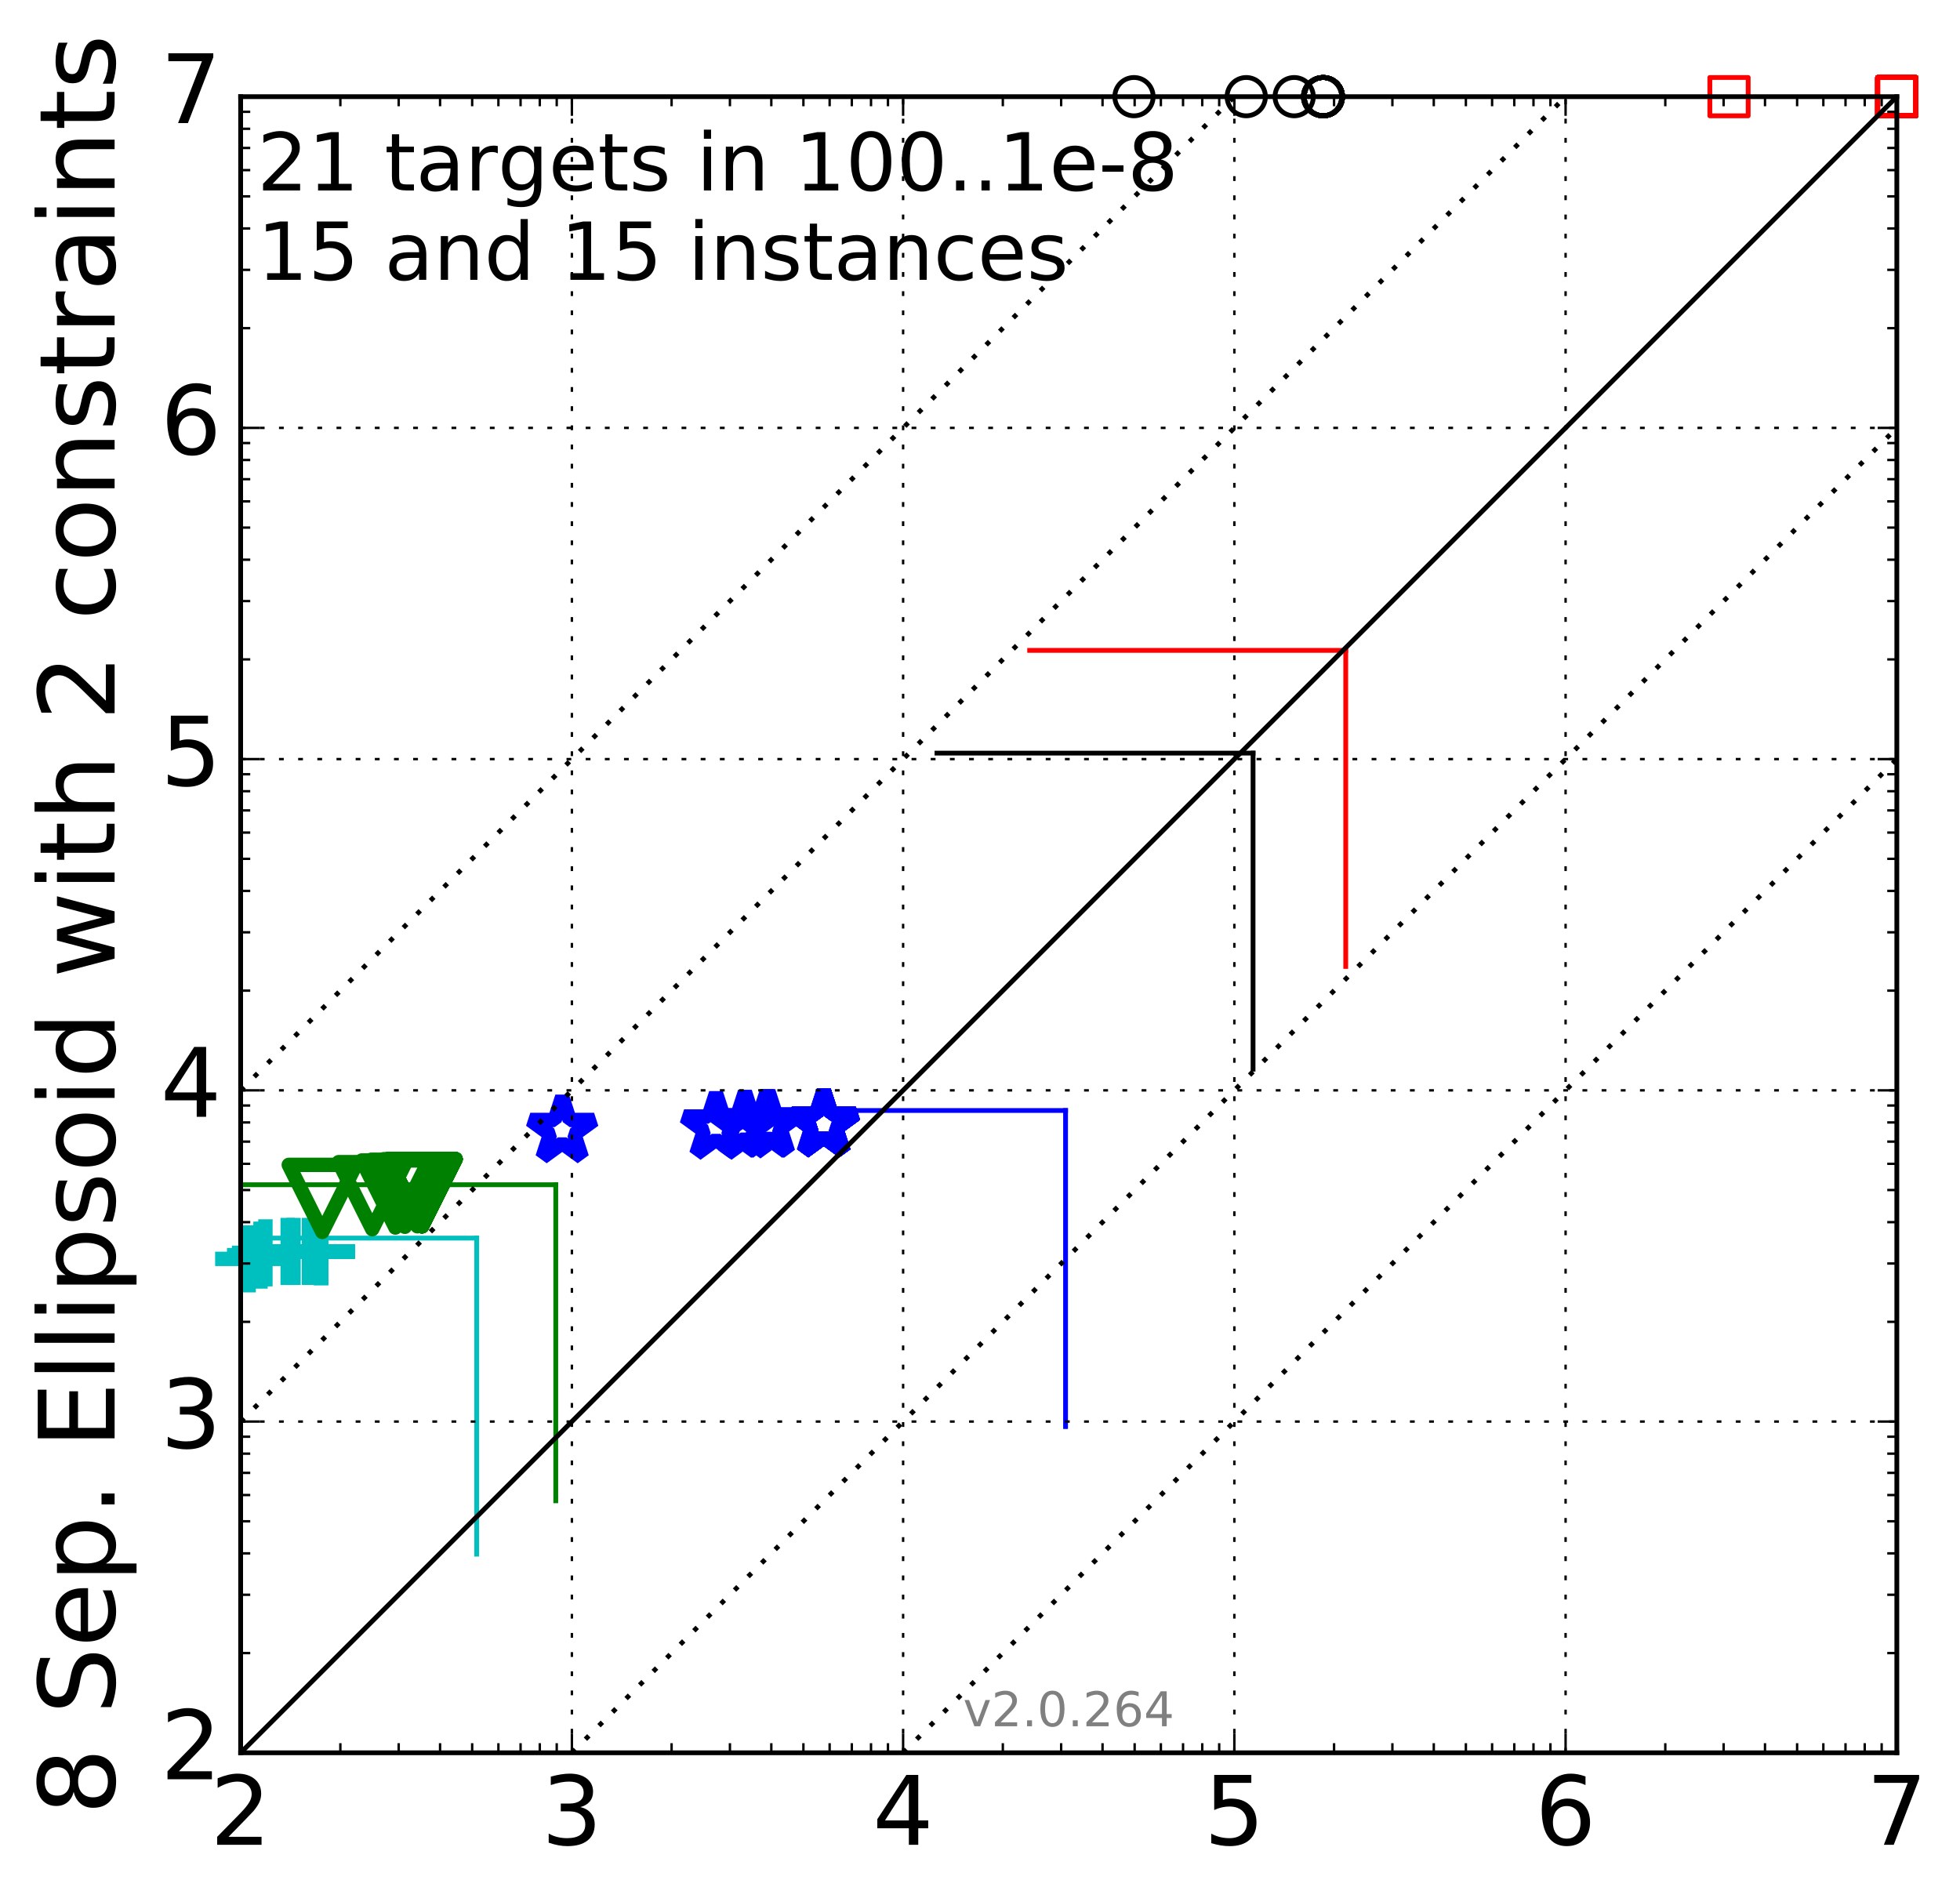 <?xml version="1.0" encoding="utf-8" standalone="no"?>
<!DOCTYPE svg PUBLIC "-//W3C//DTD SVG 1.1//EN"
  "http://www.w3.org/Graphics/SVG/1.1/DTD/svg11.dtd">
<!-- Created with matplotlib (http://matplotlib.org/) -->
<svg height="396pt" version="1.1" viewBox="0 0 409 396" width="409pt" xmlns="http://www.w3.org/2000/svg" xmlns:xlink="http://www.w3.org/1999/xlink">
 <defs>
  <style type="text/css">
*{stroke-linecap:butt;stroke-linejoin:round;stroke-miterlimit:100000;}
  </style>
 </defs>
 <g id="figure_1">
  <g id="patch_1">
   <path d="M 0 396.327 
L 409.379 396.327 
L 409.379 0 
L 0 0 
z
" style="fill:#ffffff;"/>
  </g>
  <g id="axes_1">
   <g id="patch_2">
    <path d="M 50.217 365.771 
L 395.817 365.771 
L 395.817 20.171 
L 50.217 20.171 
z
" style="fill:#ffffff;"/>
   </g>
   <g id="line2d_1">
    <path clip-path="url(#pd8163ac81a)" d="M 99.475 324.324 
L 99.475 258.367 
" style="fill:none;stroke:#00bfbf;stroke-linecap:square;"/>
   </g>
   <g id="line2d_2">
    <path clip-path="url(#pd8163ac81a)" d="M 50.217 258.367 
L 99.475 258.367 
" style="fill:none;stroke:#00bfbf;stroke-linecap:square;"/>
   </g>
   <g id="line2d_3">
    <path clip-path="url(#pd8163ac81a)" d="M 115.973 313.188 
L 115.973 247.23 
" style="fill:none;stroke:#008000;stroke-linecap:square;"/>
   </g>
   <g id="line2d_4">
    <path clip-path="url(#pd8163ac81a)" d="M 50.217 247.23 
L 115.973 247.23 
" style="fill:none;stroke:#008000;stroke-linecap:square;"/>
   </g>
   <g id="line2d_5">
    <path clip-path="url(#pd8163ac81a)" d="M 222.354 297.696 
L 222.354 231.739 
" style="fill:none;stroke:#0000ff;stroke-linecap:square;"/>
   </g>
   <g id="line2d_6">
    <path clip-path="url(#pd8163ac81a)" d="M 156.397 231.739 
L 222.354 231.739 
" style="fill:none;stroke:#0000ff;stroke-linecap:square;"/>
   </g>
   <g id="line2d_7">
    <path clip-path="url(#pd8163ac81a)" d="M 261.477 223.115 
L 261.477 157.158 
" style="fill:none;stroke:#000000;stroke-linecap:square;"/>
   </g>
   <g id="line2d_8">
    <path clip-path="url(#pd8163ac81a)" d="M 195.52 157.158 
L 261.477 157.158 
" style="fill:none;stroke:#000000;stroke-linecap:square;"/>
   </g>
   <g id="line2d_9">
    <path clip-path="url(#pd8163ac81a)" d="M 280.818 201.678 
L 280.818 135.721 
" style="fill:none;stroke:#ff0000;stroke-linecap:square;"/>
   </g>
   <g id="line2d_10">
    <path clip-path="url(#pd8163ac81a)" d="M 214.861 135.721 
L 280.818 135.721 
" style="fill:none;stroke:#ff0000;stroke-linecap:square;"/>
   </g>
   <g id="line2d_11">
    <defs>
     <path d="M -7 0 
L 7 0 
M 0 7 
L 0 -7 
" id="m260550229c" style="stroke:#00bfbf;stroke-width:3.0;"/>
    </defs>
    <g>
     <use style="fill:none;stroke:#00bfbf;stroke-width:3.0;" x="51.89" xlink:href="#m260550229c" y="262.705"/>
     <use style="fill:none;stroke:#00bfbf;stroke-width:3.0;" x="54.36" xlink:href="#m260550229c" y="261.92"/>
     <use style="fill:none;stroke:#00bfbf;stroke-width:3.0;" x="55.388" xlink:href="#m260550229c" y="261.444"/>
     <use style="fill:none;stroke:#00bfbf;stroke-width:3.0;" x="60.03" xlink:href="#m260550229c" y="261.15"/>
     <use style="fill:none;stroke:#00bfbf;stroke-width:3.0;" x="61.246" xlink:href="#m260550229c" y="261.15"/>
     <use style="fill:none;stroke:#00bfbf;stroke-width:3.0;" x="64.475" xlink:href="#m260550229c" y="261.15"/>
     <use style="fill:none;stroke:#00bfbf;stroke-width:3.0;" x="67.004" xlink:href="#m260550229c" y="261.15"/>
     <use style="fill:none;stroke:#00bfbf;stroke-width:3.0;" x="67.004" xlink:href="#m260550229c" y="261.15"/>
     <use style="fill:none;stroke:#00bfbf;stroke-width:3.0;" x="67.004" xlink:href="#m260550229c" y="261.15"/>
     <use style="fill:none;stroke:#00bfbf;stroke-width:3.0;" x="67.004" xlink:href="#m260550229c" y="261.15"/>
     <use style="fill:none;stroke:#00bfbf;stroke-width:3.0;" x="67.004" xlink:href="#m260550229c" y="261.15"/>
     <use style="fill:none;stroke:#00bfbf;stroke-width:3.0;" x="67.004" xlink:href="#m260550229c" y="261.15"/>
     <use style="fill:none;stroke:#00bfbf;stroke-width:3.0;" x="67.004" xlink:href="#m260550229c" y="261.15"/>
     <use style="fill:none;stroke:#00bfbf;stroke-width:3.0;" x="67.004" xlink:href="#m260550229c" y="261.15"/>
     <use style="fill:none;stroke:#00bfbf;stroke-width:3.0;" x="67.004" xlink:href="#m260550229c" y="261.15"/>
     <use style="fill:none;stroke:#00bfbf;stroke-width:3.0;" x="67.004" xlink:href="#m260550229c" y="261.15"/>
     <use style="fill:none;stroke:#00bfbf;stroke-width:3.0;" x="67.004" xlink:href="#m260550229c" y="261.15"/>
     <use style="fill:none;stroke:#00bfbf;stroke-width:3.0;" x="67.004" xlink:href="#m260550229c" y="261.15"/>
     <use style="fill:none;stroke:#00bfbf;stroke-width:3.0;" x="67.004" xlink:href="#m260550229c" y="261.15"/>
     <use style="fill:none;stroke:#00bfbf;stroke-width:3.0;" x="67.004" xlink:href="#m260550229c" y="261.15"/>
     <use style="fill:none;stroke:#00bfbf;stroke-width:3.0;" x="67.004" xlink:href="#m260550229c" y="261.15"/>
    </g>
   </g>
   <g id="line2d_12">
    <defs>
     <path d="M -0 7 
L 7 -7 
L -7 -7 
z
" id="m73509d4d70" style="stroke:#008000;stroke-linejoin:miter;stroke-width:3.0;"/>
    </defs>
    <g>
     <use style="fill:none;stroke:#008000;stroke-linejoin:miter;stroke-width:3.0;" x="67.255" xlink:href="#m73509d4d70" y="250.086"/>
     <use style="fill:none;stroke:#008000;stroke-linejoin:miter;stroke-width:3.0;" x="77.674" xlink:href="#m73509d4d70" y="249.512"/>
     <use style="fill:none;stroke:#008000;stroke-linejoin:miter;stroke-width:3.0;" x="82.507" xlink:href="#m73509d4d70" y="249.162"/>
     <use style="fill:none;stroke:#008000;stroke-linejoin:miter;stroke-width:3.0;" x="84.488" xlink:href="#m73509d4d70" y="249.009"/>
     <use style="fill:none;stroke:#008000;stroke-linejoin:miter;stroke-width:3.0;" x="87.094" xlink:href="#m73509d4d70" y="248.897"/>
     <use style="fill:none;stroke:#008000;stroke-linejoin:miter;stroke-width:3.0;" x="88.017" xlink:href="#m73509d4d70" y="248.891"/>
     <use style="fill:none;stroke:#008000;stroke-linejoin:miter;stroke-width:3.0;" x="88.062" xlink:href="#m73509d4d70" y="248.891"/>
     <use style="fill:none;stroke:#008000;stroke-linejoin:miter;stroke-width:3.0;" x="88.062" xlink:href="#m73509d4d70" y="248.891"/>
     <use style="fill:none;stroke:#008000;stroke-linejoin:miter;stroke-width:3.0;" x="88.062" xlink:href="#m73509d4d70" y="248.891"/>
     <use style="fill:none;stroke:#008000;stroke-linejoin:miter;stroke-width:3.0;" x="88.062" xlink:href="#m73509d4d70" y="248.891"/>
     <use style="fill:none;stroke:#008000;stroke-linejoin:miter;stroke-width:3.0;" x="88.062" xlink:href="#m73509d4d70" y="248.891"/>
     <use style="fill:none;stroke:#008000;stroke-linejoin:miter;stroke-width:3.0;" x="88.062" xlink:href="#m73509d4d70" y="248.891"/>
     <use style="fill:none;stroke:#008000;stroke-linejoin:miter;stroke-width:3.0;" x="88.062" xlink:href="#m73509d4d70" y="248.891"/>
     <use style="fill:none;stroke:#008000;stroke-linejoin:miter;stroke-width:3.0;" x="88.062" xlink:href="#m73509d4d70" y="248.891"/>
     <use style="fill:none;stroke:#008000;stroke-linejoin:miter;stroke-width:3.0;" x="88.062" xlink:href="#m73509d4d70" y="248.891"/>
     <use style="fill:none;stroke:#008000;stroke-linejoin:miter;stroke-width:3.0;" x="88.062" xlink:href="#m73509d4d70" y="248.891"/>
     <use style="fill:none;stroke:#008000;stroke-linejoin:miter;stroke-width:3.0;" x="88.062" xlink:href="#m73509d4d70" y="248.891"/>
     <use style="fill:none;stroke:#008000;stroke-linejoin:miter;stroke-width:3.0;" x="88.062" xlink:href="#m73509d4d70" y="248.891"/>
     <use style="fill:none;stroke:#008000;stroke-linejoin:miter;stroke-width:3.0;" x="88.062" xlink:href="#m73509d4d70" y="248.891"/>
     <use style="fill:none;stroke:#008000;stroke-linejoin:miter;stroke-width:3.0;" x="88.062" xlink:href="#m73509d4d70" y="248.891"/>
     <use style="fill:none;stroke:#008000;stroke-linejoin:miter;stroke-width:3.0;" x="88.062" xlink:href="#m73509d4d70" y="248.891"/>
    </g>
   </g>
   <g id="line2d_13">
    <defs>
     <path d="M 0 -7 
L -1.572 -2.163 
L -6.657 -2.163 
L -2.543 0.826 
L -4.114 5.663 
L -0 2.674 
L 4.114 5.663 
L 2.543 0.826 
L 6.657 -2.163 
L 1.572 -2.163 
z
" id="m3e4b74eff5" style="stroke:#0000ff;stroke-linejoin:bevel;stroke-width:3.0;"/>
    </defs>
    <g>
     <use style="fill:none;stroke:#0000ff;stroke-linejoin:bevel;stroke-width:3.0;" x="117.313" xlink:href="#m3e4b74eff5" y="235.877"/>
     <use style="fill:none;stroke:#0000ff;stroke-linejoin:bevel;stroke-width:3.0;" x="149.413" xlink:href="#m3e4b74eff5" y="235.152"/>
     <use style="fill:none;stroke:#0000ff;stroke-linejoin:bevel;stroke-width:3.0;" x="155.449" xlink:href="#m3e4b74eff5" y="234.877"/>
     <use style="fill:none;stroke:#0000ff;stroke-linejoin:bevel;stroke-width:3.0;" x="160.007" xlink:href="#m3e4b74eff5" y="234.742"/>
     <use style="fill:none;stroke:#0000ff;stroke-linejoin:bevel;stroke-width:3.0;" x="160.349" xlink:href="#m3e4b74eff5" y="234.742"/>
     <use style="fill:none;stroke:#0000ff;stroke-linejoin:bevel;stroke-width:3.0;" x="171.804" xlink:href="#m3e4b74eff5" y="234.632"/>
     <use style="fill:none;stroke:#0000ff;stroke-linejoin:bevel;stroke-width:3.0;" x="171.917" xlink:href="#m3e4b74eff5" y="234.632"/>
     <use style="fill:none;stroke:#0000ff;stroke-linejoin:bevel;stroke-width:3.0;" x="171.917" xlink:href="#m3e4b74eff5" y="234.632"/>
     <use style="fill:none;stroke:#0000ff;stroke-linejoin:bevel;stroke-width:3.0;" x="171.918" xlink:href="#m3e4b74eff5" y="234.632"/>
     <use style="fill:none;stroke:#0000ff;stroke-linejoin:bevel;stroke-width:3.0;" x="171.918" xlink:href="#m3e4b74eff5" y="234.632"/>
     <use style="fill:none;stroke:#0000ff;stroke-linejoin:bevel;stroke-width:3.0;" x="171.918" xlink:href="#m3e4b74eff5" y="234.632"/>
     <use style="fill:none;stroke:#0000ff;stroke-linejoin:bevel;stroke-width:3.0;" x="171.918" xlink:href="#m3e4b74eff5" y="234.632"/>
     <use style="fill:none;stroke:#0000ff;stroke-linejoin:bevel;stroke-width:3.0;" x="171.918" xlink:href="#m3e4b74eff5" y="234.632"/>
     <use style="fill:none;stroke:#0000ff;stroke-linejoin:bevel;stroke-width:3.0;" x="171.918" xlink:href="#m3e4b74eff5" y="234.632"/>
     <use style="fill:none;stroke:#0000ff;stroke-linejoin:bevel;stroke-width:3.0;" x="171.918" xlink:href="#m3e4b74eff5" y="234.632"/>
     <use style="fill:none;stroke:#0000ff;stroke-linejoin:bevel;stroke-width:3.0;" x="171.918" xlink:href="#m3e4b74eff5" y="234.632"/>
     <use style="fill:none;stroke:#0000ff;stroke-linejoin:bevel;stroke-width:3.0;" x="171.918" xlink:href="#m3e4b74eff5" y="234.632"/>
     <use style="fill:none;stroke:#0000ff;stroke-linejoin:bevel;stroke-width:3.0;" x="171.918" xlink:href="#m3e4b74eff5" y="234.632"/>
     <use style="fill:none;stroke:#0000ff;stroke-linejoin:bevel;stroke-width:3.0;" x="171.918" xlink:href="#m3e4b74eff5" y="234.632"/>
     <use style="fill:none;stroke:#0000ff;stroke-linejoin:bevel;stroke-width:3.0;" x="171.918" xlink:href="#m3e4b74eff5" y="234.632"/>
     <use style="fill:none;stroke:#0000ff;stroke-linejoin:bevel;stroke-width:3.0;" x="171.918" xlink:href="#m3e4b74eff5" y="234.632"/>
    </g>
   </g>
   <g id="line2d_14">
    <defs>
     <path d="M 0 4 
C 1.061 4 2.078 3.579 2.828 2.828 
C 3.579 2.078 4 1.061 4 0 
C 4 -1.061 3.579 -2.078 2.828 -2.828 
C 2.078 -3.579 1.061 -4 0 -4 
C -1.061 -4 -2.078 -3.579 -2.828 -2.828 
C -3.579 -2.078 -4 -1.061 -4 0 
C -4 1.061 -3.579 2.078 -2.828 2.828 
C -2.078 3.579 -1.061 4 0 4 
z
" id="mdd95ab7af4" style="stroke:#000000;"/>
    </defs>
    <g>
     <use style="fill:none;stroke:#000000;" x="236.632" xlink:href="#mdd95ab7af4" y="20.171"/>
     <use style="fill:none;stroke:#000000;" x="260.057" xlink:href="#mdd95ab7af4" y="20.171"/>
     <use style="fill:none;stroke:#000000;" x="270.059" xlink:href="#mdd95ab7af4" y="20.171"/>
     <use style="fill:none;stroke:#000000;" x="275.983" xlink:href="#mdd95ab7af4" y="20.171"/>
     <use style="fill:none;stroke:#000000;" x="275.983" xlink:href="#mdd95ab7af4" y="20.171"/>
     <use style="fill:none;stroke:#000000;" x="275.993" xlink:href="#mdd95ab7af4" y="20.171"/>
     <use style="fill:none;stroke:#000000;" x="276.143" xlink:href="#mdd95ab7af4" y="20.171"/>
     <use style="fill:none;stroke:#000000;" x="276.143" xlink:href="#mdd95ab7af4" y="20.171"/>
     <use style="fill:none;stroke:#000000;" x="276.143" xlink:href="#mdd95ab7af4" y="20.171"/>
     <use style="fill:none;stroke:#000000;" x="276.143" xlink:href="#mdd95ab7af4" y="20.171"/>
     <use style="fill:none;stroke:#000000;" x="276.143" xlink:href="#mdd95ab7af4" y="20.171"/>
     <use style="fill:none;stroke:#000000;" x="276.143" xlink:href="#mdd95ab7af4" y="20.171"/>
     <use style="fill:none;stroke:#000000;" x="276.143" xlink:href="#mdd95ab7af4" y="20.171"/>
     <use style="fill:none;stroke:#000000;" x="276.143" xlink:href="#mdd95ab7af4" y="20.171"/>
     <use style="fill:none;stroke:#000000;" x="276.143" xlink:href="#mdd95ab7af4" y="20.171"/>
     <use style="fill:none;stroke:#000000;" x="276.143" xlink:href="#mdd95ab7af4" y="20.171"/>
     <use style="fill:none;stroke:#000000;" x="276.143" xlink:href="#mdd95ab7af4" y="20.171"/>
     <use style="fill:none;stroke:#000000;" x="276.143" xlink:href="#mdd95ab7af4" y="20.171"/>
     <use style="fill:none;stroke:#000000;" x="276.143" xlink:href="#mdd95ab7af4" y="20.171"/>
     <use style="fill:none;stroke:#000000;" x="276.143" xlink:href="#mdd95ab7af4" y="20.171"/>
     <use style="fill:none;stroke:#000000;" x="276.143" xlink:href="#mdd95ab7af4" y="20.171"/>
    </g>
   </g>
   <g id="line2d_15">
    <defs>
     <path d="M -4 4 
L 4 4 
L 4 -4 
L -4 -4 
z
" id="m0612edc0df" style="stroke:#ff0000;stroke-linejoin:miter;"/>
    </defs>
    <g>
     <use style="fill:none;stroke:#ff0000;stroke-linejoin:miter;" x="360.798" xlink:href="#m0612edc0df" y="20.171"/>
    </g>
   </g>
   <g id="line2d_16">
    <g>
     <use style="fill:none;stroke:#ff0000;stroke-linejoin:miter;" x="395.817" xlink:href="#m0612edc0df" y="20.171"/>
     <use style="fill:none;stroke:#ff0000;stroke-linejoin:miter;" x="395.817" xlink:href="#m0612edc0df" y="20.171"/>
     <use style="fill:none;stroke:#ff0000;stroke-linejoin:miter;" x="395.817" xlink:href="#m0612edc0df" y="20.171"/>
     <use style="fill:none;stroke:#ff0000;stroke-linejoin:miter;" x="395.817" xlink:href="#m0612edc0df" y="20.171"/>
     <use style="fill:none;stroke:#ff0000;stroke-linejoin:miter;" x="395.817" xlink:href="#m0612edc0df" y="20.171"/>
     <use style="fill:none;stroke:#ff0000;stroke-linejoin:miter;" x="395.817" xlink:href="#m0612edc0df" y="20.171"/>
     <use style="fill:none;stroke:#ff0000;stroke-linejoin:miter;" x="395.817" xlink:href="#m0612edc0df" y="20.171"/>
     <use style="fill:none;stroke:#ff0000;stroke-linejoin:miter;" x="395.817" xlink:href="#m0612edc0df" y="20.171"/>
     <use style="fill:none;stroke:#ff0000;stroke-linejoin:miter;" x="395.817" xlink:href="#m0612edc0df" y="20.171"/>
     <use style="fill:none;stroke:#ff0000;stroke-linejoin:miter;" x="395.817" xlink:href="#m0612edc0df" y="20.171"/>
     <use style="fill:none;stroke:#ff0000;stroke-linejoin:miter;" x="395.817" xlink:href="#m0612edc0df" y="20.171"/>
     <use style="fill:none;stroke:#ff0000;stroke-linejoin:miter;" x="395.817" xlink:href="#m0612edc0df" y="20.171"/>
     <use style="fill:none;stroke:#ff0000;stroke-linejoin:miter;" x="395.817" xlink:href="#m0612edc0df" y="20.171"/>
     <use style="fill:none;stroke:#ff0000;stroke-linejoin:miter;" x="395.817" xlink:href="#m0612edc0df" y="20.171"/>
     <use style="fill:none;stroke:#ff0000;stroke-linejoin:miter;" x="395.817" xlink:href="#m0612edc0df" y="20.171"/>
     <use style="fill:none;stroke:#ff0000;stroke-linejoin:miter;" x="395.817" xlink:href="#m0612edc0df" y="20.171"/>
     <use style="fill:none;stroke:#ff0000;stroke-linejoin:miter;" x="395.817" xlink:href="#m0612edc0df" y="20.171"/>
     <use style="fill:none;stroke:#ff0000;stroke-linejoin:miter;" x="395.817" xlink:href="#m0612edc0df" y="20.171"/>
     <use style="fill:none;stroke:#ff0000;stroke-linejoin:miter;" x="395.817" xlink:href="#m0612edc0df" y="20.171"/>
     <use style="fill:none;stroke:#ff0000;stroke-linejoin:miter;" x="395.817" xlink:href="#m0612edc0df" y="20.171"/>
    </g>
   </g>
   <g id="line2d_17">
    <path clip-path="url(#pd8163ac81a)" d="M 50.217 365.771 
L 395.817 20.171 
" style="fill:none;stroke:#000000;stroke-linecap:square;"/>
   </g>
   <g id="line2d_18">
    <path clip-path="url(#pd8163ac81a)" d="M 119.337 365.771 
L 410.379 74.729 
" style="fill:none;stroke:#000000;stroke-dasharray:1,3;stroke-dashoffset:0.0;"/>
   </g>
   <g id="line2d_19">
    <path clip-path="url(#pd8163ac81a)" d="M 188.457 365.771 
L 410.379 143.849 
" style="fill:none;stroke:#000000;stroke-dasharray:1,3;stroke-dashoffset:0.0;"/>
   </g>
   <g id="line2d_20">
    <path clip-path="url(#pd8163ac81a)" d="M 50.217 296.651 
L 347.868 -1 
" style="fill:none;stroke:#000000;stroke-dasharray:1,3;stroke-dashoffset:0.0;"/>
   </g>
   <g id="line2d_21">
    <path clip-path="url(#pd8163ac81a)" d="M 50.217 227.531 
L 278.748 -1 
" style="fill:none;stroke:#000000;stroke-dasharray:1,3;stroke-dashoffset:0.0;"/>
   </g>
   <g id="patch_3">
    <path d="M 50.217 20.171 
L 395.817 20.171 
" style="fill:none;stroke:#000000;stroke-linecap:square;stroke-linejoin:miter;"/>
   </g>
   <g id="patch_4">
    <path d="M 395.817 365.771 
L 395.817 20.171 
" style="fill:none;stroke:#000000;stroke-linecap:square;stroke-linejoin:miter;"/>
   </g>
   <g id="patch_5">
    <path d="M 50.217 365.771 
L 395.817 365.771 
" style="fill:none;stroke:#000000;stroke-linecap:square;stroke-linejoin:miter;"/>
   </g>
   <g id="patch_6">
    <path d="M 50.217 365.771 
L 50.217 20.171 
" style="fill:none;stroke:#000000;stroke-linecap:square;stroke-linejoin:miter;"/>
   </g>
   <g id="matplotlib.axis_1">
    <g id="xtick_1">
     <g id="line2d_22">
      <path clip-path="url(#pd8163ac81a)" d="M 50.217 365.771 
L 50.217 20.171 
" style="fill:none;stroke:#000000;stroke-dasharray:1,3;stroke-dashoffset:0.0;stroke-width:0.5;"/>
     </g>
     <g id="line2d_23">
      <defs>
       <path d="M 0 0 
L 0 -4 
" id="m5ced1ffd74" style="stroke:#000000;stroke-width:0.5;"/>
      </defs>
      <g>
       <use style="stroke:#000000;stroke-width:0.5;" x="50.217" xlink:href="#m5ced1ffd74" y="365.771"/>
      </g>
     </g>
     <g id="line2d_24">
      <defs>
       <path d="M 0 0 
L 0 4 
" id="m4a204f066c" style="stroke:#000000;stroke-width:0.5;"/>
      </defs>
      <g>
       <use style="stroke:#000000;stroke-width:0.5;" x="50.217" xlink:href="#m4a204f066c" y="20.171"/>
      </g>
     </g>
     <g id="text_1">
      <!-- 2 -->
      <defs>
       <path d="M 19.188 8.297 
L 53.609 8.297 
L 53.609 0 
L 7.328 0 
L 7.328 8.297 
Q 12.938 14.109 22.625 23.891 
Q 32.328 33.688 34.812 36.531 
Q 39.547 41.844 41.422 45.531 
Q 43.312 49.219 43.312 52.781 
Q 43.312 58.594 39.234 62.25 
Q 35.156 65.922 28.609 65.922 
Q 23.969 65.922 18.812 64.312 
Q 13.672 62.703 7.812 59.422 
L 7.812 69.391 
Q 13.766 71.781 18.938 73 
Q 24.125 74.219 28.422 74.219 
Q 39.75 74.219 46.484 68.547 
Q 53.219 62.891 53.219 53.422 
Q 53.219 48.922 51.531 44.891 
Q 49.859 40.875 45.406 35.406 
Q 44.188 33.984 37.641 27.219 
Q 31.109 20.453 19.188 8.297 
" id="BitstreamVeraSans-Roman-32"/>
      </defs>
      <g transform="translate(43.854 384.968)scale(0.2 -0.2)">
       <use xlink:href="#BitstreamVeraSans-Roman-32"/>
      </g>
     </g>
    </g>
    <g id="xtick_2">
     <g id="line2d_25">
      <path clip-path="url(#pd8163ac81a)" d="M 119.337 365.771 
L 119.337 20.171 
" style="fill:none;stroke:#000000;stroke-dasharray:1,3;stroke-dashoffset:0.0;stroke-width:0.5;"/>
     </g>
     <g id="line2d_26">
      <g>
       <use style="stroke:#000000;stroke-width:0.5;" x="119.337" xlink:href="#m5ced1ffd74" y="365.771"/>
      </g>
     </g>
     <g id="line2d_27">
      <g>
       <use style="stroke:#000000;stroke-width:0.5;" x="119.337" xlink:href="#m4a204f066c" y="20.171"/>
      </g>
     </g>
     <g id="text_2">
      <!-- 3 -->
      <defs>
       <path d="M 40.578 39.312 
Q 47.656 37.797 51.625 33 
Q 55.609 28.219 55.609 21.188 
Q 55.609 10.406 48.188 4.484 
Q 40.766 -1.422 27.094 -1.422 
Q 22.516 -1.422 17.656 -0.516 
Q 12.797 0.391 7.625 2.203 
L 7.625 11.719 
Q 11.719 9.328 16.594 8.109 
Q 21.484 6.891 26.812 6.891 
Q 36.078 6.891 40.938 10.547 
Q 45.797 14.203 45.797 21.188 
Q 45.797 27.641 41.281 31.266 
Q 36.766 34.906 28.719 34.906 
L 20.219 34.906 
L 20.219 43.016 
L 29.109 43.016 
Q 36.375 43.016 40.234 45.922 
Q 44.094 48.828 44.094 54.297 
Q 44.094 59.906 40.109 62.906 
Q 36.141 65.922 28.719 65.922 
Q 24.656 65.922 20.016 65.031 
Q 15.375 64.156 9.812 62.312 
L 9.812 71.094 
Q 15.438 72.656 20.344 73.438 
Q 25.25 74.219 29.594 74.219 
Q 40.828 74.219 47.359 69.109 
Q 53.906 64.016 53.906 55.328 
Q 53.906 49.266 50.438 45.094 
Q 46.969 40.922 40.578 39.312 
" id="BitstreamVeraSans-Roman-33"/>
      </defs>
      <g transform="translate(112.974 384.968)scale(0.2 -0.2)">
       <use xlink:href="#BitstreamVeraSans-Roman-33"/>
      </g>
     </g>
    </g>
    <g id="xtick_3">
     <g id="line2d_28">
      <path clip-path="url(#pd8163ac81a)" d="M 188.457 365.771 
L 188.457 20.171 
" style="fill:none;stroke:#000000;stroke-dasharray:1,3;stroke-dashoffset:0.0;stroke-width:0.5;"/>
     </g>
     <g id="line2d_29">
      <g>
       <use style="stroke:#000000;stroke-width:0.5;" x="188.457" xlink:href="#m5ced1ffd74" y="365.771"/>
      </g>
     </g>
     <g id="line2d_30">
      <g>
       <use style="stroke:#000000;stroke-width:0.5;" x="188.457" xlink:href="#m4a204f066c" y="20.171"/>
      </g>
     </g>
     <g id="text_3">
      <!-- 4 -->
      <defs>
       <path d="M 37.797 64.312 
L 12.891 25.391 
L 37.797 25.391 
z
M 35.203 72.906 
L 47.609 72.906 
L 47.609 25.391 
L 58.016 25.391 
L 58.016 17.188 
L 47.609 17.188 
L 47.609 0 
L 37.797 0 
L 37.797 17.188 
L 4.891 17.188 
L 4.891 26.703 
z
" id="BitstreamVeraSans-Roman-34"/>
      </defs>
      <g transform="translate(182.094 384.968)scale(0.2 -0.2)">
       <use xlink:href="#BitstreamVeraSans-Roman-34"/>
      </g>
     </g>
    </g>
    <g id="xtick_4">
     <g id="line2d_31">
      <path clip-path="url(#pd8163ac81a)" d="M 257.577 365.771 
L 257.577 20.171 
" style="fill:none;stroke:#000000;stroke-dasharray:1,3;stroke-dashoffset:0.0;stroke-width:0.5;"/>
     </g>
     <g id="line2d_32">
      <g>
       <use style="stroke:#000000;stroke-width:0.5;" x="257.577" xlink:href="#m5ced1ffd74" y="365.771"/>
      </g>
     </g>
     <g id="line2d_33">
      <g>
       <use style="stroke:#000000;stroke-width:0.5;" x="257.577" xlink:href="#m4a204f066c" y="20.171"/>
      </g>
     </g>
     <g id="text_4">
      <!-- 5 -->
      <defs>
       <path d="M 10.797 72.906 
L 49.516 72.906 
L 49.516 64.594 
L 19.828 64.594 
L 19.828 46.734 
Q 21.969 47.469 24.109 47.828 
Q 26.266 48.188 28.422 48.188 
Q 40.625 48.188 47.75 41.5 
Q 54.891 34.812 54.891 23.391 
Q 54.891 11.625 47.562 5.094 
Q 40.234 -1.422 26.906 -1.422 
Q 22.312 -1.422 17.547 -0.641 
Q 12.797 0.141 7.719 1.703 
L 7.719 11.625 
Q 12.109 9.234 16.797 8.062 
Q 21.484 6.891 26.703 6.891 
Q 35.156 6.891 40.078 11.328 
Q 45.016 15.766 45.016 23.391 
Q 45.016 31 40.078 35.438 
Q 35.156 39.891 26.703 39.891 
Q 22.75 39.891 18.812 39.016 
Q 14.891 38.141 10.797 36.281 
z
" id="BitstreamVeraSans-Roman-35"/>
      </defs>
      <g transform="translate(251.214 384.968)scale(0.2 -0.2)">
       <use xlink:href="#BitstreamVeraSans-Roman-35"/>
      </g>
     </g>
    </g>
    <g id="xtick_5">
     <g id="line2d_34">
      <path clip-path="url(#pd8163ac81a)" d="M 326.697 365.771 
L 326.697 20.171 
" style="fill:none;stroke:#000000;stroke-dasharray:1,3;stroke-dashoffset:0.0;stroke-width:0.5;"/>
     </g>
     <g id="line2d_35">
      <g>
       <use style="stroke:#000000;stroke-width:0.5;" x="326.697" xlink:href="#m5ced1ffd74" y="365.771"/>
      </g>
     </g>
     <g id="line2d_36">
      <g>
       <use style="stroke:#000000;stroke-width:0.5;" x="326.697" xlink:href="#m4a204f066c" y="20.171"/>
      </g>
     </g>
     <g id="text_5">
      <!-- 6 -->
      <defs>
       <path d="M 33.016 40.375 
Q 26.375 40.375 22.484 35.828 
Q 18.609 31.297 18.609 23.391 
Q 18.609 15.531 22.484 10.953 
Q 26.375 6.391 33.016 6.391 
Q 39.656 6.391 43.531 10.953 
Q 47.406 15.531 47.406 23.391 
Q 47.406 31.297 43.531 35.828 
Q 39.656 40.375 33.016 40.375 
M 52.594 71.297 
L 52.594 62.312 
Q 48.875 64.062 45.094 64.984 
Q 41.312 65.922 37.594 65.922 
Q 27.828 65.922 22.672 59.328 
Q 17.531 52.734 16.797 39.406 
Q 19.672 43.656 24.016 45.922 
Q 28.375 48.188 33.594 48.188 
Q 44.578 48.188 50.953 41.516 
Q 57.328 34.859 57.328 23.391 
Q 57.328 12.156 50.688 5.359 
Q 44.047 -1.422 33.016 -1.422 
Q 20.359 -1.422 13.672 8.266 
Q 6.984 17.969 6.984 36.375 
Q 6.984 53.656 15.188 63.938 
Q 23.391 74.219 37.203 74.219 
Q 40.922 74.219 44.703 73.484 
Q 48.484 72.75 52.594 71.297 
" id="BitstreamVeraSans-Roman-36"/>
      </defs>
      <g transform="translate(320.334 384.968)scale(0.2 -0.2)">
       <use xlink:href="#BitstreamVeraSans-Roman-36"/>
      </g>
     </g>
    </g>
    <g id="xtick_6">
     <g id="line2d_37">
      <path clip-path="url(#pd8163ac81a)" d="M 395.817 365.771 
L 395.817 20.171 
" style="fill:none;stroke:#000000;stroke-dasharray:1,3;stroke-dashoffset:0.0;stroke-width:0.5;"/>
     </g>
     <g id="line2d_38">
      <g>
       <use style="stroke:#000000;stroke-width:0.5;" x="395.817" xlink:href="#m5ced1ffd74" y="365.771"/>
      </g>
     </g>
     <g id="line2d_39">
      <g>
       <use style="stroke:#000000;stroke-width:0.5;" x="395.817" xlink:href="#m4a204f066c" y="20.171"/>
      </g>
     </g>
     <g id="text_6">
      <!-- 7 -->
      <defs>
       <path d="M 8.203 72.906 
L 55.078 72.906 
L 55.078 68.703 
L 28.609 0 
L 18.312 0 
L 43.219 64.594 
L 8.203 64.594 
z
" id="BitstreamVeraSans-Roman-37"/>
      </defs>
      <g transform="translate(389.454 384.968)scale(0.2 -0.2)">
       <use xlink:href="#BitstreamVeraSans-Roman-37"/>
      </g>
     </g>
    </g>
    <g id="xtick_7">
     <g id="line2d_40">
      <defs>
       <path d="M 0 0 
L 0 -2 
" id="m22d7cb7cfb" style="stroke:#000000;stroke-width:0.5;"/>
      </defs>
      <g>
       <use style="stroke:#000000;stroke-width:0.5;" x="71.024" xlink:href="#m22d7cb7cfb" y="365.771"/>
      </g>
     </g>
     <g id="line2d_41">
      <defs>
       <path d="M 0 0 
L 0 2 
" id="md24f1451b0" style="stroke:#000000;stroke-width:0.5;"/>
      </defs>
      <g>
       <use style="stroke:#000000;stroke-width:0.5;" x="71.024" xlink:href="#md24f1451b0" y="20.171"/>
      </g>
     </g>
    </g>
    <g id="xtick_8">
     <g id="line2d_42">
      <g>
       <use style="stroke:#000000;stroke-width:0.5;" x="83.195" xlink:href="#m22d7cb7cfb" y="365.771"/>
      </g>
     </g>
     <g id="line2d_43">
      <g>
       <use style="stroke:#000000;stroke-width:0.5;" x="83.195" xlink:href="#md24f1451b0" y="20.171"/>
      </g>
     </g>
    </g>
    <g id="xtick_9">
     <g id="line2d_44">
      <g>
       <use style="stroke:#000000;stroke-width:0.5;" x="91.831" xlink:href="#m22d7cb7cfb" y="365.771"/>
      </g>
     </g>
     <g id="line2d_45">
      <g>
       <use style="stroke:#000000;stroke-width:0.5;" x="91.831" xlink:href="#md24f1451b0" y="20.171"/>
      </g>
     </g>
    </g>
    <g id="xtick_10">
     <g id="line2d_46">
      <g>
       <use style="stroke:#000000;stroke-width:0.5;" x="98.53" xlink:href="#m22d7cb7cfb" y="365.771"/>
      </g>
     </g>
     <g id="line2d_47">
      <g>
       <use style="stroke:#000000;stroke-width:0.5;" x="98.53" xlink:href="#md24f1451b0" y="20.171"/>
      </g>
     </g>
    </g>
    <g id="xtick_11">
     <g id="line2d_48">
      <g>
       <use style="stroke:#000000;stroke-width:0.5;" x="104.003" xlink:href="#m22d7cb7cfb" y="365.771"/>
      </g>
     </g>
     <g id="line2d_49">
      <g>
       <use style="stroke:#000000;stroke-width:0.5;" x="104.003" xlink:href="#md24f1451b0" y="20.171"/>
      </g>
     </g>
    </g>
    <g id="xtick_12">
     <g id="line2d_50">
      <g>
       <use style="stroke:#000000;stroke-width:0.5;" x="108.63" xlink:href="#m22d7cb7cfb" y="365.771"/>
      </g>
     </g>
     <g id="line2d_51">
      <g>
       <use style="stroke:#000000;stroke-width:0.5;" x="108.63" xlink:href="#md24f1451b0" y="20.171"/>
      </g>
     </g>
    </g>
    <g id="xtick_13">
     <g id="line2d_52">
      <g>
       <use style="stroke:#000000;stroke-width:0.5;" x="112.638" xlink:href="#m22d7cb7cfb" y="365.771"/>
      </g>
     </g>
     <g id="line2d_53">
      <g>
       <use style="stroke:#000000;stroke-width:0.5;" x="112.638" xlink:href="#md24f1451b0" y="20.171"/>
      </g>
     </g>
    </g>
    <g id="xtick_14">
     <g id="line2d_54">
      <g>
       <use style="stroke:#000000;stroke-width:0.5;" x="116.174" xlink:href="#m22d7cb7cfb" y="365.771"/>
      </g>
     </g>
     <g id="line2d_55">
      <g>
       <use style="stroke:#000000;stroke-width:0.5;" x="116.174" xlink:href="#md24f1451b0" y="20.171"/>
      </g>
     </g>
    </g>
    <g id="xtick_15">
     <g id="line2d_56">
      <g>
       <use style="stroke:#000000;stroke-width:0.5;" x="140.144" xlink:href="#m22d7cb7cfb" y="365.771"/>
      </g>
     </g>
     <g id="line2d_57">
      <g>
       <use style="stroke:#000000;stroke-width:0.5;" x="140.144" xlink:href="#md24f1451b0" y="20.171"/>
      </g>
     </g>
    </g>
    <g id="xtick_16">
     <g id="line2d_58">
      <g>
       <use style="stroke:#000000;stroke-width:0.5;" x="152.315" xlink:href="#m22d7cb7cfb" y="365.771"/>
      </g>
     </g>
     <g id="line2d_59">
      <g>
       <use style="stroke:#000000;stroke-width:0.5;" x="152.315" xlink:href="#md24f1451b0" y="20.171"/>
      </g>
     </g>
    </g>
    <g id="xtick_17">
     <g id="line2d_60">
      <g>
       <use style="stroke:#000000;stroke-width:0.5;" x="160.951" xlink:href="#m22d7cb7cfb" y="365.771"/>
      </g>
     </g>
     <g id="line2d_61">
      <g>
       <use style="stroke:#000000;stroke-width:0.5;" x="160.951" xlink:href="#md24f1451b0" y="20.171"/>
      </g>
     </g>
    </g>
    <g id="xtick_18">
     <g id="line2d_62">
      <g>
       <use style="stroke:#000000;stroke-width:0.5;" x="167.65" xlink:href="#m22d7cb7cfb" y="365.771"/>
      </g>
     </g>
     <g id="line2d_63">
      <g>
       <use style="stroke:#000000;stroke-width:0.5;" x="167.65" xlink:href="#md24f1451b0" y="20.171"/>
      </g>
     </g>
    </g>
    <g id="xtick_19">
     <g id="line2d_64">
      <g>
       <use style="stroke:#000000;stroke-width:0.5;" x="173.123" xlink:href="#m22d7cb7cfb" y="365.771"/>
      </g>
     </g>
     <g id="line2d_65">
      <g>
       <use style="stroke:#000000;stroke-width:0.5;" x="173.123" xlink:href="#md24f1451b0" y="20.171"/>
      </g>
     </g>
    </g>
    <g id="xtick_20">
     <g id="line2d_66">
      <g>
       <use style="stroke:#000000;stroke-width:0.5;" x="177.75" xlink:href="#m22d7cb7cfb" y="365.771"/>
      </g>
     </g>
     <g id="line2d_67">
      <g>
       <use style="stroke:#000000;stroke-width:0.5;" x="177.75" xlink:href="#md24f1451b0" y="20.171"/>
      </g>
     </g>
    </g>
    <g id="xtick_21">
     <g id="line2d_68">
      <g>
       <use style="stroke:#000000;stroke-width:0.5;" x="181.758" xlink:href="#m22d7cb7cfb" y="365.771"/>
      </g>
     </g>
     <g id="line2d_69">
      <g>
       <use style="stroke:#000000;stroke-width:0.5;" x="181.758" xlink:href="#md24f1451b0" y="20.171"/>
      </g>
     </g>
    </g>
    <g id="xtick_22">
     <g id="line2d_70">
      <g>
       <use style="stroke:#000000;stroke-width:0.5;" x="185.294" xlink:href="#m22d7cb7cfb" y="365.771"/>
      </g>
     </g>
     <g id="line2d_71">
      <g>
       <use style="stroke:#000000;stroke-width:0.5;" x="185.294" xlink:href="#md24f1451b0" y="20.171"/>
      </g>
     </g>
    </g>
    <g id="xtick_23">
     <g id="line2d_72">
      <g>
       <use style="stroke:#000000;stroke-width:0.5;" x="209.264" xlink:href="#m22d7cb7cfb" y="365.771"/>
      </g>
     </g>
     <g id="line2d_73">
      <g>
       <use style="stroke:#000000;stroke-width:0.5;" x="209.264" xlink:href="#md24f1451b0" y="20.171"/>
      </g>
     </g>
    </g>
    <g id="xtick_24">
     <g id="line2d_74">
      <g>
       <use style="stroke:#000000;stroke-width:0.5;" x="221.435" xlink:href="#m22d7cb7cfb" y="365.771"/>
      </g>
     </g>
     <g id="line2d_75">
      <g>
       <use style="stroke:#000000;stroke-width:0.5;" x="221.435" xlink:href="#md24f1451b0" y="20.171"/>
      </g>
     </g>
    </g>
    <g id="xtick_25">
     <g id="line2d_76">
      <g>
       <use style="stroke:#000000;stroke-width:0.5;" x="230.071" xlink:href="#m22d7cb7cfb" y="365.771"/>
      </g>
     </g>
     <g id="line2d_77">
      <g>
       <use style="stroke:#000000;stroke-width:0.5;" x="230.071" xlink:href="#md24f1451b0" y="20.171"/>
      </g>
     </g>
    </g>
    <g id="xtick_26">
     <g id="line2d_78">
      <g>
       <use style="stroke:#000000;stroke-width:0.5;" x="236.77" xlink:href="#m22d7cb7cfb" y="365.771"/>
      </g>
     </g>
     <g id="line2d_79">
      <g>
       <use style="stroke:#000000;stroke-width:0.5;" x="236.77" xlink:href="#md24f1451b0" y="20.171"/>
      </g>
     </g>
    </g>
    <g id="xtick_27">
     <g id="line2d_80">
      <g>
       <use style="stroke:#000000;stroke-width:0.5;" x="242.243" xlink:href="#m22d7cb7cfb" y="365.771"/>
      </g>
     </g>
     <g id="line2d_81">
      <g>
       <use style="stroke:#000000;stroke-width:0.5;" x="242.243" xlink:href="#md24f1451b0" y="20.171"/>
      </g>
     </g>
    </g>
    <g id="xtick_28">
     <g id="line2d_82">
      <g>
       <use style="stroke:#000000;stroke-width:0.5;" x="246.87" xlink:href="#m22d7cb7cfb" y="365.771"/>
      </g>
     </g>
     <g id="line2d_83">
      <g>
       <use style="stroke:#000000;stroke-width:0.5;" x="246.87" xlink:href="#md24f1451b0" y="20.171"/>
      </g>
     </g>
    </g>
    <g id="xtick_29">
     <g id="line2d_84">
      <g>
       <use style="stroke:#000000;stroke-width:0.5;" x="250.878" xlink:href="#m22d7cb7cfb" y="365.771"/>
      </g>
     </g>
     <g id="line2d_85">
      <g>
       <use style="stroke:#000000;stroke-width:0.5;" x="250.878" xlink:href="#md24f1451b0" y="20.171"/>
      </g>
     </g>
    </g>
    <g id="xtick_30">
     <g id="line2d_86">
      <g>
       <use style="stroke:#000000;stroke-width:0.5;" x="254.414" xlink:href="#m22d7cb7cfb" y="365.771"/>
      </g>
     </g>
     <g id="line2d_87">
      <g>
       <use style="stroke:#000000;stroke-width:0.5;" x="254.414" xlink:href="#md24f1451b0" y="20.171"/>
      </g>
     </g>
    </g>
    <g id="xtick_31">
     <g id="line2d_88">
      <g>
       <use style="stroke:#000000;stroke-width:0.5;" x="278.384" xlink:href="#m22d7cb7cfb" y="365.771"/>
      </g>
     </g>
     <g id="line2d_89">
      <g>
       <use style="stroke:#000000;stroke-width:0.5;" x="278.384" xlink:href="#md24f1451b0" y="20.171"/>
      </g>
     </g>
    </g>
    <g id="xtick_32">
     <g id="line2d_90">
      <g>
       <use style="stroke:#000000;stroke-width:0.5;" x="290.555" xlink:href="#m22d7cb7cfb" y="365.771"/>
      </g>
     </g>
     <g id="line2d_91">
      <g>
       <use style="stroke:#000000;stroke-width:0.5;" x="290.555" xlink:href="#md24f1451b0" y="20.171"/>
      </g>
     </g>
    </g>
    <g id="xtick_33">
     <g id="line2d_92">
      <g>
       <use style="stroke:#000000;stroke-width:0.5;" x="299.191" xlink:href="#m22d7cb7cfb" y="365.771"/>
      </g>
     </g>
     <g id="line2d_93">
      <g>
       <use style="stroke:#000000;stroke-width:0.5;" x="299.191" xlink:href="#md24f1451b0" y="20.171"/>
      </g>
     </g>
    </g>
    <g id="xtick_34">
     <g id="line2d_94">
      <g>
       <use style="stroke:#000000;stroke-width:0.5;" x="305.89" xlink:href="#m22d7cb7cfb" y="365.771"/>
      </g>
     </g>
     <g id="line2d_95">
      <g>
       <use style="stroke:#000000;stroke-width:0.5;" x="305.89" xlink:href="#md24f1451b0" y="20.171"/>
      </g>
     </g>
    </g>
    <g id="xtick_35">
     <g id="line2d_96">
      <g>
       <use style="stroke:#000000;stroke-width:0.5;" x="311.363" xlink:href="#m22d7cb7cfb" y="365.771"/>
      </g>
     </g>
     <g id="line2d_97">
      <g>
       <use style="stroke:#000000;stroke-width:0.5;" x="311.363" xlink:href="#md24f1451b0" y="20.171"/>
      </g>
     </g>
    </g>
    <g id="xtick_36">
     <g id="line2d_98">
      <g>
       <use style="stroke:#000000;stroke-width:0.5;" x="315.99" xlink:href="#m22d7cb7cfb" y="365.771"/>
      </g>
     </g>
     <g id="line2d_99">
      <g>
       <use style="stroke:#000000;stroke-width:0.5;" x="315.99" xlink:href="#md24f1451b0" y="20.171"/>
      </g>
     </g>
    </g>
    <g id="xtick_37">
     <g id="line2d_100">
      <g>
       <use style="stroke:#000000;stroke-width:0.5;" x="319.998" xlink:href="#m22d7cb7cfb" y="365.771"/>
      </g>
     </g>
     <g id="line2d_101">
      <g>
       <use style="stroke:#000000;stroke-width:0.5;" x="319.998" xlink:href="#md24f1451b0" y="20.171"/>
      </g>
     </g>
    </g>
    <g id="xtick_38">
     <g id="line2d_102">
      <g>
       <use style="stroke:#000000;stroke-width:0.5;" x="323.534" xlink:href="#m22d7cb7cfb" y="365.771"/>
      </g>
     </g>
     <g id="line2d_103">
      <g>
       <use style="stroke:#000000;stroke-width:0.5;" x="323.534" xlink:href="#md24f1451b0" y="20.171"/>
      </g>
     </g>
    </g>
    <g id="xtick_39">
     <g id="line2d_104">
      <g>
       <use style="stroke:#000000;stroke-width:0.5;" x="347.504" xlink:href="#m22d7cb7cfb" y="365.771"/>
      </g>
     </g>
     <g id="line2d_105">
      <g>
       <use style="stroke:#000000;stroke-width:0.5;" x="347.504" xlink:href="#md24f1451b0" y="20.171"/>
      </g>
     </g>
    </g>
    <g id="xtick_40">
     <g id="line2d_106">
      <g>
       <use style="stroke:#000000;stroke-width:0.5;" x="359.675" xlink:href="#m22d7cb7cfb" y="365.771"/>
      </g>
     </g>
     <g id="line2d_107">
      <g>
       <use style="stroke:#000000;stroke-width:0.5;" x="359.675" xlink:href="#md24f1451b0" y="20.171"/>
      </g>
     </g>
    </g>
    <g id="xtick_41">
     <g id="line2d_108">
      <g>
       <use style="stroke:#000000;stroke-width:0.5;" x="368.311" xlink:href="#m22d7cb7cfb" y="365.771"/>
      </g>
     </g>
     <g id="line2d_109">
      <g>
       <use style="stroke:#000000;stroke-width:0.5;" x="368.311" xlink:href="#md24f1451b0" y="20.171"/>
      </g>
     </g>
    </g>
    <g id="xtick_42">
     <g id="line2d_110">
      <g>
       <use style="stroke:#000000;stroke-width:0.5;" x="375.01" xlink:href="#m22d7cb7cfb" y="365.771"/>
      </g>
     </g>
     <g id="line2d_111">
      <g>
       <use style="stroke:#000000;stroke-width:0.5;" x="375.01" xlink:href="#md24f1451b0" y="20.171"/>
      </g>
     </g>
    </g>
    <g id="xtick_43">
     <g id="line2d_112">
      <g>
       <use style="stroke:#000000;stroke-width:0.5;" x="380.483" xlink:href="#m22d7cb7cfb" y="365.771"/>
      </g>
     </g>
     <g id="line2d_113">
      <g>
       <use style="stroke:#000000;stroke-width:0.5;" x="380.483" xlink:href="#md24f1451b0" y="20.171"/>
      </g>
     </g>
    </g>
    <g id="xtick_44">
     <g id="line2d_114">
      <g>
       <use style="stroke:#000000;stroke-width:0.5;" x="385.11" xlink:href="#m22d7cb7cfb" y="365.771"/>
      </g>
     </g>
     <g id="line2d_115">
      <g>
       <use style="stroke:#000000;stroke-width:0.5;" x="385.11" xlink:href="#md24f1451b0" y="20.171"/>
      </g>
     </g>
    </g>
    <g id="xtick_45">
     <g id="line2d_116">
      <g>
       <use style="stroke:#000000;stroke-width:0.5;" x="389.118" xlink:href="#m22d7cb7cfb" y="365.771"/>
      </g>
     </g>
     <g id="line2d_117">
      <g>
       <use style="stroke:#000000;stroke-width:0.5;" x="389.118" xlink:href="#md24f1451b0" y="20.171"/>
      </g>
     </g>
    </g>
    <g id="xtick_46">
     <g id="line2d_118">
      <g>
       <use style="stroke:#000000;stroke-width:0.5;" x="392.654" xlink:href="#m22d7cb7cfb" y="365.771"/>
      </g>
     </g>
     <g id="line2d_119">
      <g>
       <use style="stroke:#000000;stroke-width:0.5;" x="392.654" xlink:href="#md24f1451b0" y="20.171"/>
      </g>
     </g>
    </g>
   </g>
   <g id="matplotlib.axis_2">
    <g id="ytick_1">
     <g id="line2d_120">
      <path clip-path="url(#pd8163ac81a)" d="M 50.217 365.771 
L 395.817 365.771 
" style="fill:none;stroke:#000000;stroke-dasharray:1,3;stroke-dashoffset:0.0;stroke-width:0.5;"/>
     </g>
     <g id="line2d_121">
      <defs>
       <path d="M 0 0 
L 4 0 
" id="m54d387ca23" style="stroke:#000000;stroke-width:0.5;"/>
      </defs>
      <g>
       <use style="stroke:#000000;stroke-width:0.5;" x="50.217" xlink:href="#m54d387ca23" y="365.771"/>
      </g>
     </g>
     <g id="line2d_122">
      <defs>
       <path d="M 0 0 
L -4 0 
" id="meb75cde502" style="stroke:#000000;stroke-width:0.5;"/>
      </defs>
      <g>
       <use style="stroke:#000000;stroke-width:0.5;" x="395.817" xlink:href="#meb75cde502" y="365.771"/>
      </g>
     </g>
     <g id="text_7">
      <!-- 2 -->
      <g transform="translate(33.492 371.29)scale(0.2 -0.2)">
       <use xlink:href="#BitstreamVeraSans-Roman-32"/>
      </g>
     </g>
    </g>
    <g id="ytick_2">
     <g id="line2d_123">
      <path clip-path="url(#pd8163ac81a)" d="M 50.217 296.651 
L 395.817 296.651 
" style="fill:none;stroke:#000000;stroke-dasharray:1,3;stroke-dashoffset:0.0;stroke-width:0.5;"/>
     </g>
     <g id="line2d_124">
      <g>
       <use style="stroke:#000000;stroke-width:0.5;" x="50.217" xlink:href="#m54d387ca23" y="296.651"/>
      </g>
     </g>
     <g id="line2d_125">
      <g>
       <use style="stroke:#000000;stroke-width:0.5;" x="395.817" xlink:href="#meb75cde502" y="296.651"/>
      </g>
     </g>
     <g id="text_8">
      <!-- 3 -->
      <g transform="translate(33.492 302.17)scale(0.2 -0.2)">
       <use xlink:href="#BitstreamVeraSans-Roman-33"/>
      </g>
     </g>
    </g>
    <g id="ytick_3">
     <g id="line2d_126">
      <path clip-path="url(#pd8163ac81a)" d="M 50.217 227.531 
L 395.817 227.531 
" style="fill:none;stroke:#000000;stroke-dasharray:1,3;stroke-dashoffset:0.0;stroke-width:0.5;"/>
     </g>
     <g id="line2d_127">
      <g>
       <use style="stroke:#000000;stroke-width:0.5;" x="50.217" xlink:href="#m54d387ca23" y="227.531"/>
      </g>
     </g>
     <g id="line2d_128">
      <g>
       <use style="stroke:#000000;stroke-width:0.5;" x="395.817" xlink:href="#meb75cde502" y="227.531"/>
      </g>
     </g>
     <g id="text_9">
      <!-- 4 -->
      <g transform="translate(33.492 233.05)scale(0.2 -0.2)">
       <use xlink:href="#BitstreamVeraSans-Roman-34"/>
      </g>
     </g>
    </g>
    <g id="ytick_4">
     <g id="line2d_129">
      <path clip-path="url(#pd8163ac81a)" d="M 50.217 158.411 
L 395.817 158.411 
" style="fill:none;stroke:#000000;stroke-dasharray:1,3;stroke-dashoffset:0.0;stroke-width:0.5;"/>
     </g>
     <g id="line2d_130">
      <g>
       <use style="stroke:#000000;stroke-width:0.5;" x="50.217" xlink:href="#m54d387ca23" y="158.411"/>
      </g>
     </g>
     <g id="line2d_131">
      <g>
       <use style="stroke:#000000;stroke-width:0.5;" x="395.817" xlink:href="#meb75cde502" y="158.411"/>
      </g>
     </g>
     <g id="text_10">
      <!-- 5 -->
      <g transform="translate(33.492 163.93)scale(0.2 -0.2)">
       <use xlink:href="#BitstreamVeraSans-Roman-35"/>
      </g>
     </g>
    </g>
    <g id="ytick_5">
     <g id="line2d_132">
      <path clip-path="url(#pd8163ac81a)" d="M 50.217 89.291 
L 395.817 89.291 
" style="fill:none;stroke:#000000;stroke-dasharray:1,3;stroke-dashoffset:0.0;stroke-width:0.5;"/>
     </g>
     <g id="line2d_133">
      <g>
       <use style="stroke:#000000;stroke-width:0.5;" x="50.217" xlink:href="#m54d387ca23" y="89.291"/>
      </g>
     </g>
     <g id="line2d_134">
      <g>
       <use style="stroke:#000000;stroke-width:0.5;" x="395.817" xlink:href="#meb75cde502" y="89.291"/>
      </g>
     </g>
     <g id="text_11">
      <!-- 6 -->
      <g transform="translate(33.492 94.81)scale(0.2 -0.2)">
       <use xlink:href="#BitstreamVeraSans-Roman-36"/>
      </g>
     </g>
    </g>
    <g id="ytick_6">
     <g id="line2d_135">
      <path clip-path="url(#pd8163ac81a)" d="M 50.217 20.171 
L 395.817 20.171 
" style="fill:none;stroke:#000000;stroke-dasharray:1,3;stroke-dashoffset:0.0;stroke-width:0.5;"/>
     </g>
     <g id="line2d_136">
      <g>
       <use style="stroke:#000000;stroke-width:0.5;" x="50.217" xlink:href="#m54d387ca23" y="20.171"/>
      </g>
     </g>
     <g id="line2d_137">
      <g>
       <use style="stroke:#000000;stroke-width:0.5;" x="395.817" xlink:href="#meb75cde502" y="20.171"/>
      </g>
     </g>
     <g id="text_12">
      <!-- 7 -->
      <g transform="translate(33.492 25.69)scale(0.2 -0.2)">
       <use xlink:href="#BitstreamVeraSans-Roman-37"/>
      </g>
     </g>
    </g>
    <g id="ytick_7">
     <g id="line2d_138">
      <defs>
       <path d="M 0 0 
L 2 0 
" id="m9a89c5576d" style="stroke:#000000;stroke-width:0.5;"/>
      </defs>
      <g>
       <use style="stroke:#000000;stroke-width:0.5;" x="50.217" xlink:href="#m9a89c5576d" y="344.964"/>
      </g>
     </g>
     <g id="line2d_139">
      <defs>
       <path d="M 0 0 
L -2 0 
" id="m88c214ca37" style="stroke:#000000;stroke-width:0.5;"/>
      </defs>
      <g>
       <use style="stroke:#000000;stroke-width:0.5;" x="395.817" xlink:href="#m88c214ca37" y="344.964"/>
      </g>
     </g>
    </g>
    <g id="ytick_8">
     <g id="line2d_140">
      <g>
       <use style="stroke:#000000;stroke-width:0.5;" x="50.217" xlink:href="#m9a89c5576d" y="332.792"/>
      </g>
     </g>
     <g id="line2d_141">
      <g>
       <use style="stroke:#000000;stroke-width:0.5;" x="395.817" xlink:href="#m88c214ca37" y="332.792"/>
      </g>
     </g>
    </g>
    <g id="ytick_9">
     <g id="line2d_142">
      <g>
       <use style="stroke:#000000;stroke-width:0.5;" x="50.217" xlink:href="#m9a89c5576d" y="324.157"/>
      </g>
     </g>
     <g id="line2d_143">
      <g>
       <use style="stroke:#000000;stroke-width:0.5;" x="395.817" xlink:href="#m88c214ca37" y="324.157"/>
      </g>
     </g>
    </g>
    <g id="ytick_10">
     <g id="line2d_144">
      <g>
       <use style="stroke:#000000;stroke-width:0.5;" x="50.217" xlink:href="#m9a89c5576d" y="317.458"/>
      </g>
     </g>
     <g id="line2d_145">
      <g>
       <use style="stroke:#000000;stroke-width:0.5;" x="395.817" xlink:href="#m88c214ca37" y="317.458"/>
      </g>
     </g>
    </g>
    <g id="ytick_11">
     <g id="line2d_146">
      <g>
       <use style="stroke:#000000;stroke-width:0.5;" x="50.217" xlink:href="#m9a89c5576d" y="311.985"/>
      </g>
     </g>
     <g id="line2d_147">
      <g>
       <use style="stroke:#000000;stroke-width:0.5;" x="395.817" xlink:href="#m88c214ca37" y="311.985"/>
      </g>
     </g>
    </g>
    <g id="ytick_12">
     <g id="line2d_148">
      <g>
       <use style="stroke:#000000;stroke-width:0.5;" x="50.217" xlink:href="#m9a89c5576d" y="307.358"/>
      </g>
     </g>
     <g id="line2d_149">
      <g>
       <use style="stroke:#000000;stroke-width:0.5;" x="395.817" xlink:href="#m88c214ca37" y="307.358"/>
      </g>
     </g>
    </g>
    <g id="ytick_13">
     <g id="line2d_150">
      <g>
       <use style="stroke:#000000;stroke-width:0.5;" x="50.217" xlink:href="#m9a89c5576d" y="303.35"/>
      </g>
     </g>
     <g id="line2d_151">
      <g>
       <use style="stroke:#000000;stroke-width:0.5;" x="395.817" xlink:href="#m88c214ca37" y="303.35"/>
      </g>
     </g>
    </g>
    <g id="ytick_14">
     <g id="line2d_152">
      <g>
       <use style="stroke:#000000;stroke-width:0.5;" x="50.217" xlink:href="#m9a89c5576d" y="299.814"/>
      </g>
     </g>
     <g id="line2d_153">
      <g>
       <use style="stroke:#000000;stroke-width:0.5;" x="395.817" xlink:href="#m88c214ca37" y="299.814"/>
      </g>
     </g>
    </g>
    <g id="ytick_15">
     <g id="line2d_154">
      <g>
       <use style="stroke:#000000;stroke-width:0.5;" x="50.217" xlink:href="#m9a89c5576d" y="275.844"/>
      </g>
     </g>
     <g id="line2d_155">
      <g>
       <use style="stroke:#000000;stroke-width:0.5;" x="395.817" xlink:href="#m88c214ca37" y="275.844"/>
      </g>
     </g>
    </g>
    <g id="ytick_16">
     <g id="line2d_156">
      <g>
       <use style="stroke:#000000;stroke-width:0.5;" x="50.217" xlink:href="#m9a89c5576d" y="263.672"/>
      </g>
     </g>
     <g id="line2d_157">
      <g>
       <use style="stroke:#000000;stroke-width:0.5;" x="395.817" xlink:href="#m88c214ca37" y="263.672"/>
      </g>
     </g>
    </g>
    <g id="ytick_17">
     <g id="line2d_158">
      <g>
       <use style="stroke:#000000;stroke-width:0.5;" x="50.217" xlink:href="#m9a89c5576d" y="255.037"/>
      </g>
     </g>
     <g id="line2d_159">
      <g>
       <use style="stroke:#000000;stroke-width:0.5;" x="395.817" xlink:href="#m88c214ca37" y="255.037"/>
      </g>
     </g>
    </g>
    <g id="ytick_18">
     <g id="line2d_160">
      <g>
       <use style="stroke:#000000;stroke-width:0.5;" x="50.217" xlink:href="#m9a89c5576d" y="248.338"/>
      </g>
     </g>
     <g id="line2d_161">
      <g>
       <use style="stroke:#000000;stroke-width:0.5;" x="395.817" xlink:href="#m88c214ca37" y="248.338"/>
      </g>
     </g>
    </g>
    <g id="ytick_19">
     <g id="line2d_162">
      <g>
       <use style="stroke:#000000;stroke-width:0.5;" x="50.217" xlink:href="#m9a89c5576d" y="242.865"/>
      </g>
     </g>
     <g id="line2d_163">
      <g>
       <use style="stroke:#000000;stroke-width:0.5;" x="395.817" xlink:href="#m88c214ca37" y="242.865"/>
      </g>
     </g>
    </g>
    <g id="ytick_20">
     <g id="line2d_164">
      <g>
       <use style="stroke:#000000;stroke-width:0.5;" x="50.217" xlink:href="#m9a89c5576d" y="238.238"/>
      </g>
     </g>
     <g id="line2d_165">
      <g>
       <use style="stroke:#000000;stroke-width:0.5;" x="395.817" xlink:href="#m88c214ca37" y="238.238"/>
      </g>
     </g>
    </g>
    <g id="ytick_21">
     <g id="line2d_166">
      <g>
       <use style="stroke:#000000;stroke-width:0.5;" x="50.217" xlink:href="#m9a89c5576d" y="234.23"/>
      </g>
     </g>
     <g id="line2d_167">
      <g>
       <use style="stroke:#000000;stroke-width:0.5;" x="395.817" xlink:href="#m88c214ca37" y="234.23"/>
      </g>
     </g>
    </g>
    <g id="ytick_22">
     <g id="line2d_168">
      <g>
       <use style="stroke:#000000;stroke-width:0.5;" x="50.217" xlink:href="#m9a89c5576d" y="230.694"/>
      </g>
     </g>
     <g id="line2d_169">
      <g>
       <use style="stroke:#000000;stroke-width:0.5;" x="395.817" xlink:href="#m88c214ca37" y="230.694"/>
      </g>
     </g>
    </g>
    <g id="ytick_23">
     <g id="line2d_170">
      <g>
       <use style="stroke:#000000;stroke-width:0.5;" x="50.217" xlink:href="#m9a89c5576d" y="206.724"/>
      </g>
     </g>
     <g id="line2d_171">
      <g>
       <use style="stroke:#000000;stroke-width:0.5;" x="395.817" xlink:href="#m88c214ca37" y="206.724"/>
      </g>
     </g>
    </g>
    <g id="ytick_24">
     <g id="line2d_172">
      <g>
       <use style="stroke:#000000;stroke-width:0.5;" x="50.217" xlink:href="#m9a89c5576d" y="194.552"/>
      </g>
     </g>
     <g id="line2d_173">
      <g>
       <use style="stroke:#000000;stroke-width:0.5;" x="395.817" xlink:href="#m88c214ca37" y="194.552"/>
      </g>
     </g>
    </g>
    <g id="ytick_25">
     <g id="line2d_174">
      <g>
       <use style="stroke:#000000;stroke-width:0.5;" x="50.217" xlink:href="#m9a89c5576d" y="185.917"/>
      </g>
     </g>
     <g id="line2d_175">
      <g>
       <use style="stroke:#000000;stroke-width:0.5;" x="395.817" xlink:href="#m88c214ca37" y="185.917"/>
      </g>
     </g>
    </g>
    <g id="ytick_26">
     <g id="line2d_176">
      <g>
       <use style="stroke:#000000;stroke-width:0.5;" x="50.217" xlink:href="#m9a89c5576d" y="179.218"/>
      </g>
     </g>
     <g id="line2d_177">
      <g>
       <use style="stroke:#000000;stroke-width:0.5;" x="395.817" xlink:href="#m88c214ca37" y="179.218"/>
      </g>
     </g>
    </g>
    <g id="ytick_27">
     <g id="line2d_178">
      <g>
       <use style="stroke:#000000;stroke-width:0.5;" x="50.217" xlink:href="#m9a89c5576d" y="173.745"/>
      </g>
     </g>
     <g id="line2d_179">
      <g>
       <use style="stroke:#000000;stroke-width:0.5;" x="395.817" xlink:href="#m88c214ca37" y="173.745"/>
      </g>
     </g>
    </g>
    <g id="ytick_28">
     <g id="line2d_180">
      <g>
       <use style="stroke:#000000;stroke-width:0.5;" x="50.217" xlink:href="#m9a89c5576d" y="169.118"/>
      </g>
     </g>
     <g id="line2d_181">
      <g>
       <use style="stroke:#000000;stroke-width:0.5;" x="395.817" xlink:href="#m88c214ca37" y="169.118"/>
      </g>
     </g>
    </g>
    <g id="ytick_29">
     <g id="line2d_182">
      <g>
       <use style="stroke:#000000;stroke-width:0.5;" x="50.217" xlink:href="#m9a89c5576d" y="165.11"/>
      </g>
     </g>
     <g id="line2d_183">
      <g>
       <use style="stroke:#000000;stroke-width:0.5;" x="395.817" xlink:href="#m88c214ca37" y="165.11"/>
      </g>
     </g>
    </g>
    <g id="ytick_30">
     <g id="line2d_184">
      <g>
       <use style="stroke:#000000;stroke-width:0.5;" x="50.217" xlink:href="#m9a89c5576d" y="161.574"/>
      </g>
     </g>
     <g id="line2d_185">
      <g>
       <use style="stroke:#000000;stroke-width:0.5;" x="395.817" xlink:href="#m88c214ca37" y="161.574"/>
      </g>
     </g>
    </g>
    <g id="ytick_31">
     <g id="line2d_186">
      <g>
       <use style="stroke:#000000;stroke-width:0.5;" x="50.217" xlink:href="#m9a89c5576d" y="137.604"/>
      </g>
     </g>
     <g id="line2d_187">
      <g>
       <use style="stroke:#000000;stroke-width:0.5;" x="395.817" xlink:href="#m88c214ca37" y="137.604"/>
      </g>
     </g>
    </g>
    <g id="ytick_32">
     <g id="line2d_188">
      <g>
       <use style="stroke:#000000;stroke-width:0.5;" x="50.217" xlink:href="#m9a89c5576d" y="125.432"/>
      </g>
     </g>
     <g id="line2d_189">
      <g>
       <use style="stroke:#000000;stroke-width:0.5;" x="395.817" xlink:href="#m88c214ca37" y="125.432"/>
      </g>
     </g>
    </g>
    <g id="ytick_33">
     <g id="line2d_190">
      <g>
       <use style="stroke:#000000;stroke-width:0.5;" x="50.217" xlink:href="#m9a89c5576d" y="116.797"/>
      </g>
     </g>
     <g id="line2d_191">
      <g>
       <use style="stroke:#000000;stroke-width:0.5;" x="395.817" xlink:href="#m88c214ca37" y="116.797"/>
      </g>
     </g>
    </g>
    <g id="ytick_34">
     <g id="line2d_192">
      <g>
       <use style="stroke:#000000;stroke-width:0.5;" x="50.217" xlink:href="#m9a89c5576d" y="110.098"/>
      </g>
     </g>
     <g id="line2d_193">
      <g>
       <use style="stroke:#000000;stroke-width:0.5;" x="395.817" xlink:href="#m88c214ca37" y="110.098"/>
      </g>
     </g>
    </g>
    <g id="ytick_35">
     <g id="line2d_194">
      <g>
       <use style="stroke:#000000;stroke-width:0.5;" x="50.217" xlink:href="#m9a89c5576d" y="104.625"/>
      </g>
     </g>
     <g id="line2d_195">
      <g>
       <use style="stroke:#000000;stroke-width:0.5;" x="395.817" xlink:href="#m88c214ca37" y="104.625"/>
      </g>
     </g>
    </g>
    <g id="ytick_36">
     <g id="line2d_196">
      <g>
       <use style="stroke:#000000;stroke-width:0.5;" x="50.217" xlink:href="#m9a89c5576d" y="99.998"/>
      </g>
     </g>
     <g id="line2d_197">
      <g>
       <use style="stroke:#000000;stroke-width:0.5;" x="395.817" xlink:href="#m88c214ca37" y="99.998"/>
      </g>
     </g>
    </g>
    <g id="ytick_37">
     <g id="line2d_198">
      <g>
       <use style="stroke:#000000;stroke-width:0.5;" x="50.217" xlink:href="#m9a89c5576d" y="95.99"/>
      </g>
     </g>
     <g id="line2d_199">
      <g>
       <use style="stroke:#000000;stroke-width:0.5;" x="395.817" xlink:href="#m88c214ca37" y="95.99"/>
      </g>
     </g>
    </g>
    <g id="ytick_38">
     <g id="line2d_200">
      <g>
       <use style="stroke:#000000;stroke-width:0.5;" x="50.217" xlink:href="#m9a89c5576d" y="92.454"/>
      </g>
     </g>
     <g id="line2d_201">
      <g>
       <use style="stroke:#000000;stroke-width:0.5;" x="395.817" xlink:href="#m88c214ca37" y="92.454"/>
      </g>
     </g>
    </g>
    <g id="ytick_39">
     <g id="line2d_202">
      <g>
       <use style="stroke:#000000;stroke-width:0.5;" x="50.217" xlink:href="#m9a89c5576d" y="68.484"/>
      </g>
     </g>
     <g id="line2d_203">
      <g>
       <use style="stroke:#000000;stroke-width:0.5;" x="395.817" xlink:href="#m88c214ca37" y="68.484"/>
      </g>
     </g>
    </g>
    <g id="ytick_40">
     <g id="line2d_204">
      <g>
       <use style="stroke:#000000;stroke-width:0.5;" x="50.217" xlink:href="#m9a89c5576d" y="56.312"/>
      </g>
     </g>
     <g id="line2d_205">
      <g>
       <use style="stroke:#000000;stroke-width:0.5;" x="395.817" xlink:href="#m88c214ca37" y="56.312"/>
      </g>
     </g>
    </g>
    <g id="ytick_41">
     <g id="line2d_206">
      <g>
       <use style="stroke:#000000;stroke-width:0.5;" x="50.217" xlink:href="#m9a89c5576d" y="47.677"/>
      </g>
     </g>
     <g id="line2d_207">
      <g>
       <use style="stroke:#000000;stroke-width:0.5;" x="395.817" xlink:href="#m88c214ca37" y="47.677"/>
      </g>
     </g>
    </g>
    <g id="ytick_42">
     <g id="line2d_208">
      <g>
       <use style="stroke:#000000;stroke-width:0.5;" x="50.217" xlink:href="#m9a89c5576d" y="40.978"/>
      </g>
     </g>
     <g id="line2d_209">
      <g>
       <use style="stroke:#000000;stroke-width:0.5;" x="395.817" xlink:href="#m88c214ca37" y="40.978"/>
      </g>
     </g>
    </g>
    <g id="ytick_43">
     <g id="line2d_210">
      <g>
       <use style="stroke:#000000;stroke-width:0.5;" x="50.217" xlink:href="#m9a89c5576d" y="35.505"/>
      </g>
     </g>
     <g id="line2d_211">
      <g>
       <use style="stroke:#000000;stroke-width:0.5;" x="395.817" xlink:href="#m88c214ca37" y="35.505"/>
      </g>
     </g>
    </g>
    <g id="ytick_44">
     <g id="line2d_212">
      <g>
       <use style="stroke:#000000;stroke-width:0.5;" x="50.217" xlink:href="#m9a89c5576d" y="30.878"/>
      </g>
     </g>
     <g id="line2d_213">
      <g>
       <use style="stroke:#000000;stroke-width:0.5;" x="395.817" xlink:href="#m88c214ca37" y="30.878"/>
      </g>
     </g>
    </g>
    <g id="ytick_45">
     <g id="line2d_214">
      <g>
       <use style="stroke:#000000;stroke-width:0.5;" x="50.217" xlink:href="#m9a89c5576d" y="26.87"/>
      </g>
     </g>
     <g id="line2d_215">
      <g>
       <use style="stroke:#000000;stroke-width:0.5;" x="395.817" xlink:href="#m88c214ca37" y="26.87"/>
      </g>
     </g>
    </g>
    <g id="ytick_46">
     <g id="line2d_216">
      <g>
       <use style="stroke:#000000;stroke-width:0.5;" x="50.217" xlink:href="#m9a89c5576d" y="23.334"/>
      </g>
     </g>
     <g id="line2d_217">
      <g>
       <use style="stroke:#000000;stroke-width:0.5;" x="395.817" xlink:href="#m88c214ca37" y="23.334"/>
      </g>
     </g>
    </g>
    <g id="text_13">
     <!-- 8 Sep. Ellipsoid with 2 constraints -->
     <defs>
      <path id="BitstreamVeraSans-Roman-20"/>
      <path d="M 4.203 54.688 
L 13.188 54.688 
L 24.422 12.016 
L 35.594 54.688 
L 46.188 54.688 
L 57.422 12.016 
L 68.609 54.688 
L 77.594 54.688 
L 63.281 0 
L 52.688 0 
L 40.922 44.828 
L 29.109 0 
L 18.5 0 
z
" id="BitstreamVeraSans-Roman-77"/>
      <path d="M 54.891 33.016 
L 54.891 0 
L 45.906 0 
L 45.906 32.719 
Q 45.906 40.484 42.875 44.328 
Q 39.844 48.188 33.797 48.188 
Q 26.516 48.188 22.312 43.547 
Q 18.109 38.922 18.109 30.906 
L 18.109 0 
L 9.078 0 
L 9.078 54.688 
L 18.109 54.688 
L 18.109 46.188 
Q 21.344 51.125 25.703 53.562 
Q 30.078 56 35.797 56 
Q 45.219 56 50.047 50.172 
Q 54.891 44.344 54.891 33.016 
" id="BitstreamVeraSans-Roman-6e"/>
      <path d="M 34.281 27.484 
Q 23.391 27.484 19.188 25 
Q 14.984 22.516 14.984 16.5 
Q 14.984 11.719 18.141 8.906 
Q 21.297 6.109 26.703 6.109 
Q 34.188 6.109 38.703 11.406 
Q 43.219 16.703 43.219 25.484 
L 43.219 27.484 
z
M 52.203 31.203 
L 52.203 0 
L 43.219 0 
L 43.219 8.297 
Q 40.141 3.328 35.547 0.953 
Q 30.953 -1.422 24.312 -1.422 
Q 15.922 -1.422 10.953 3.297 
Q 6 8.016 6 15.922 
Q 6 25.141 12.172 29.828 
Q 18.359 34.516 30.609 34.516 
L 43.219 34.516 
L 43.219 35.406 
Q 43.219 41.609 39.141 45 
Q 35.062 48.391 27.688 48.391 
Q 23 48.391 18.547 47.266 
Q 14.109 46.141 10.016 43.891 
L 10.016 52.203 
Q 14.938 54.109 19.578 55.047 
Q 24.219 56 28.609 56 
Q 40.484 56 46.344 49.844 
Q 52.203 43.703 52.203 31.203 
" id="BitstreamVeraSans-Roman-61"/>
      <path d="M 31.781 34.625 
Q 24.75 34.625 20.719 30.859 
Q 16.703 27.094 16.703 20.516 
Q 16.703 13.922 20.719 10.156 
Q 24.75 6.391 31.781 6.391 
Q 38.812 6.391 42.859 10.172 
Q 46.922 13.969 46.922 20.516 
Q 46.922 27.094 42.891 30.859 
Q 38.875 34.625 31.781 34.625 
M 21.922 38.812 
Q 15.578 40.375 12.031 44.719 
Q 8.5 49.078 8.5 55.328 
Q 8.5 64.062 14.719 69.141 
Q 20.953 74.219 31.781 74.219 
Q 42.672 74.219 48.875 69.141 
Q 55.078 64.062 55.078 55.328 
Q 55.078 49.078 51.531 44.719 
Q 48 40.375 41.703 38.812 
Q 48.828 37.156 52.797 32.312 
Q 56.781 27.484 56.781 20.516 
Q 56.781 9.906 50.312 4.234 
Q 43.844 -1.422 31.781 -1.422 
Q 19.734 -1.422 13.25 4.234 
Q 6.781 9.906 6.781 20.516 
Q 6.781 27.484 10.781 32.312 
Q 14.797 37.156 21.922 38.812 
M 18.312 54.391 
Q 18.312 48.734 21.844 45.562 
Q 25.391 42.391 31.781 42.391 
Q 38.141 42.391 41.719 45.562 
Q 45.312 48.734 45.312 54.391 
Q 45.312 60.062 41.719 63.234 
Q 38.141 66.406 31.781 66.406 
Q 25.391 66.406 21.844 63.234 
Q 18.312 60.062 18.312 54.391 
" id="BitstreamVeraSans-Roman-38"/>
      <path d="M 30.609 48.391 
Q 23.391 48.391 19.188 42.75 
Q 14.984 37.109 14.984 27.297 
Q 14.984 17.484 19.156 11.844 
Q 23.344 6.203 30.609 6.203 
Q 37.797 6.203 41.984 11.859 
Q 46.188 17.531 46.188 27.297 
Q 46.188 37.016 41.984 42.703 
Q 37.797 48.391 30.609 48.391 
M 30.609 56 
Q 42.328 56 49.016 48.375 
Q 55.719 40.766 55.719 27.297 
Q 55.719 13.875 49.016 6.219 
Q 42.328 -1.422 30.609 -1.422 
Q 18.844 -1.422 12.172 6.219 
Q 5.516 13.875 5.516 27.297 
Q 5.516 40.766 12.172 48.375 
Q 18.844 56 30.609 56 
" id="BitstreamVeraSans-Roman-6f"/>
      <path d="M 9.422 75.984 
L 18.406 75.984 
L 18.406 0 
L 9.422 0 
z
" id="BitstreamVeraSans-Roman-6c"/>
      <path d="M 9.812 72.906 
L 55.906 72.906 
L 55.906 64.594 
L 19.672 64.594 
L 19.672 43.016 
L 54.391 43.016 
L 54.391 34.719 
L 19.672 34.719 
L 19.672 8.297 
L 56.781 8.297 
L 56.781 0 
L 9.812 0 
z
" id="BitstreamVeraSans-Roman-45"/>
      <path d="M 53.516 70.516 
L 53.516 60.891 
Q 47.906 63.578 42.922 64.891 
Q 37.938 66.219 33.297 66.219 
Q 25.25 66.219 20.875 63.094 
Q 16.5 59.969 16.5 54.203 
Q 16.5 49.359 19.406 46.891 
Q 22.312 44.438 30.422 42.922 
L 36.375 41.703 
Q 47.406 39.594 52.656 34.297 
Q 57.906 29 57.906 20.125 
Q 57.906 9.516 50.797 4.047 
Q 43.703 -1.422 29.984 -1.422 
Q 24.812 -1.422 18.969 -0.25 
Q 13.141 0.922 6.891 3.219 
L 6.891 13.375 
Q 12.891 10.016 18.656 8.297 
Q 24.422 6.594 29.984 6.594 
Q 38.422 6.594 43.016 9.906 
Q 47.609 13.234 47.609 19.391 
Q 47.609 24.75 44.312 27.781 
Q 41.016 30.812 33.5 32.328 
L 27.484 33.5 
Q 16.453 35.688 11.516 40.375 
Q 6.594 45.062 6.594 53.422 
Q 6.594 63.094 13.406 68.656 
Q 20.219 74.219 32.172 74.219 
Q 37.312 74.219 42.625 73.281 
Q 47.953 72.359 53.516 70.516 
" id="BitstreamVeraSans-Roman-53"/>
      <path d="M 10.688 12.406 
L 21 12.406 
L 21 0 
L 10.688 0 
z
" id="BitstreamVeraSans-Roman-2e"/>
      <path d="M 54.891 33.016 
L 54.891 0 
L 45.906 0 
L 45.906 32.719 
Q 45.906 40.484 42.875 44.328 
Q 39.844 48.188 33.797 48.188 
Q 26.516 48.188 22.312 43.547 
Q 18.109 38.922 18.109 30.906 
L 18.109 0 
L 9.078 0 
L 9.078 75.984 
L 18.109 75.984 
L 18.109 46.188 
Q 21.344 51.125 25.703 53.562 
Q 30.078 56 35.797 56 
Q 45.219 56 50.047 50.172 
Q 54.891 44.344 54.891 33.016 
" id="BitstreamVeraSans-Roman-68"/>
      <path d="M 48.781 52.594 
L 48.781 44.188 
Q 44.969 46.297 41.141 47.344 
Q 37.312 48.391 33.406 48.391 
Q 24.656 48.391 19.812 42.844 
Q 14.984 37.312 14.984 27.297 
Q 14.984 17.281 19.812 11.734 
Q 24.656 6.203 33.406 6.203 
Q 37.312 6.203 41.141 7.25 
Q 44.969 8.297 48.781 10.406 
L 48.781 2.094 
Q 45.016 0.344 40.984 -0.531 
Q 36.969 -1.422 32.422 -1.422 
Q 20.062 -1.422 12.781 6.344 
Q 5.516 14.109 5.516 27.297 
Q 5.516 40.672 12.859 48.328 
Q 20.219 56 33.016 56 
Q 37.156 56 41.109 55.141 
Q 45.062 54.297 48.781 52.594 
" id="BitstreamVeraSans-Roman-63"/>
      <path d="M 45.406 46.391 
L 45.406 75.984 
L 54.391 75.984 
L 54.391 0 
L 45.406 0 
L 45.406 8.203 
Q 42.578 3.328 38.25 0.953 
Q 33.938 -1.422 27.875 -1.422 
Q 17.969 -1.422 11.734 6.484 
Q 5.516 14.406 5.516 27.297 
Q 5.516 40.188 11.734 48.094 
Q 17.969 56 27.875 56 
Q 33.938 56 38.25 53.625 
Q 42.578 51.266 45.406 46.391 
M 14.797 27.297 
Q 14.797 17.391 18.875 11.75 
Q 22.953 6.109 30.078 6.109 
Q 37.203 6.109 41.297 11.75 
Q 45.406 17.391 45.406 27.297 
Q 45.406 37.203 41.297 42.844 
Q 37.203 48.484 30.078 48.484 
Q 22.953 48.484 18.875 42.844 
Q 14.797 37.203 14.797 27.297 
" id="BitstreamVeraSans-Roman-64"/>
      <path d="M 56.203 29.594 
L 56.203 25.203 
L 14.891 25.203 
Q 15.484 15.922 20.484 11.062 
Q 25.484 6.203 34.422 6.203 
Q 39.594 6.203 44.453 7.469 
Q 49.312 8.734 54.109 11.281 
L 54.109 2.781 
Q 49.266 0.734 44.188 -0.344 
Q 39.109 -1.422 33.891 -1.422 
Q 20.797 -1.422 13.156 6.188 
Q 5.516 13.812 5.516 26.812 
Q 5.516 40.234 12.766 48.109 
Q 20.016 56 32.328 56 
Q 43.359 56 49.781 48.891 
Q 56.203 41.797 56.203 29.594 
M 47.219 32.234 
Q 47.125 39.594 43.094 43.984 
Q 39.062 48.391 32.422 48.391 
Q 24.906 48.391 20.391 44.141 
Q 15.875 39.891 15.188 32.172 
z
" id="BitstreamVeraSans-Roman-65"/>
      <path d="M 9.422 54.688 
L 18.406 54.688 
L 18.406 0 
L 9.422 0 
z
M 9.422 75.984 
L 18.406 75.984 
L 18.406 64.594 
L 9.422 64.594 
z
" id="BitstreamVeraSans-Roman-69"/>
      <path d="M 18.312 70.219 
L 18.312 54.688 
L 36.812 54.688 
L 36.812 47.703 
L 18.312 47.703 
L 18.312 18.016 
Q 18.312 11.328 20.141 9.422 
Q 21.969 7.516 27.594 7.516 
L 36.812 7.516 
L 36.812 0 
L 27.594 0 
Q 17.188 0 13.234 3.875 
Q 9.281 7.766 9.281 18.016 
L 9.281 47.703 
L 2.688 47.703 
L 2.688 54.688 
L 9.281 54.688 
L 9.281 70.219 
z
" id="BitstreamVeraSans-Roman-74"/>
      <path d="M 41.109 46.297 
Q 39.594 47.172 37.812 47.578 
Q 36.031 48 33.891 48 
Q 26.266 48 22.188 43.047 
Q 18.109 38.094 18.109 28.812 
L 18.109 0 
L 9.078 0 
L 9.078 54.688 
L 18.109 54.688 
L 18.109 46.188 
Q 20.953 51.172 25.484 53.578 
Q 30.031 56 36.531 56 
Q 37.453 56 38.578 55.875 
Q 39.703 55.766 41.062 55.516 
z
" id="BitstreamVeraSans-Roman-72"/>
      <path d="M 44.281 53.078 
L 44.281 44.578 
Q 40.484 46.531 36.375 47.5 
Q 32.281 48.484 27.875 48.484 
Q 21.188 48.484 17.844 46.438 
Q 14.5 44.391 14.5 40.281 
Q 14.5 37.156 16.891 35.375 
Q 19.281 33.594 26.516 31.984 
L 29.594 31.297 
Q 39.156 29.25 43.188 25.516 
Q 47.219 21.781 47.219 15.094 
Q 47.219 7.469 41.188 3.016 
Q 35.156 -1.422 24.609 -1.422 
Q 20.219 -1.422 15.453 -0.562 
Q 10.688 0.297 5.422 2 
L 5.422 11.281 
Q 10.406 8.688 15.234 7.391 
Q 20.062 6.109 24.812 6.109 
Q 31.156 6.109 34.562 8.281 
Q 37.984 10.453 37.984 14.406 
Q 37.984 18.062 35.516 20.016 
Q 33.062 21.969 24.703 23.781 
L 21.578 24.516 
Q 13.234 26.266 9.516 29.906 
Q 5.812 33.547 5.812 39.891 
Q 5.812 47.609 11.281 51.797 
Q 16.75 56 26.812 56 
Q 31.781 56 36.172 55.266 
Q 40.578 54.547 44.281 53.078 
" id="BitstreamVeraSans-Roman-73"/>
      <path d="M 18.109 8.203 
L 18.109 -20.797 
L 9.078 -20.797 
L 9.078 54.688 
L 18.109 54.688 
L 18.109 46.391 
Q 20.953 51.266 25.266 53.625 
Q 29.594 56 35.594 56 
Q 45.562 56 51.781 48.094 
Q 58.016 40.188 58.016 27.297 
Q 58.016 14.406 51.781 6.484 
Q 45.562 -1.422 35.594 -1.422 
Q 29.594 -1.422 25.266 0.953 
Q 20.953 3.328 18.109 8.203 
M 48.688 27.297 
Q 48.688 37.203 44.609 42.844 
Q 40.531 48.484 33.406 48.484 
Q 26.266 48.484 22.188 42.844 
Q 18.109 37.203 18.109 27.297 
Q 18.109 17.391 22.188 11.75 
Q 26.266 6.109 33.406 6.109 
Q 40.531 6.109 44.609 11.75 
Q 48.688 17.391 48.688 27.297 
" id="BitstreamVeraSans-Roman-70"/>
     </defs>
     <g transform="translate(23.917 378.742)rotate(-90.0)scale(0.22 -0.22)">
      <use xlink:href="#BitstreamVeraSans-Roman-38"/>
      <use x="63.623" xlink:href="#BitstreamVeraSans-Roman-20"/>
      <use x="95.41" xlink:href="#BitstreamVeraSans-Roman-53"/>
      <use x="158.887" xlink:href="#BitstreamVeraSans-Roman-65"/>
      <use x="220.41" xlink:href="#BitstreamVeraSans-Roman-70"/>
      <use x="283.887" xlink:href="#BitstreamVeraSans-Roman-2e"/>
      <use x="315.674" xlink:href="#BitstreamVeraSans-Roman-20"/>
      <use x="347.461" xlink:href="#BitstreamVeraSans-Roman-45"/>
      <use x="410.645" xlink:href="#BitstreamVeraSans-Roman-6c"/>
      <use x="438.428" xlink:href="#BitstreamVeraSans-Roman-6c"/>
      <use x="466.211" xlink:href="#BitstreamVeraSans-Roman-69"/>
      <use x="493.994" xlink:href="#BitstreamVeraSans-Roman-70"/>
      <use x="557.471" xlink:href="#BitstreamVeraSans-Roman-73"/>
      <use x="609.57" xlink:href="#BitstreamVeraSans-Roman-6f"/>
      <use x="670.752" xlink:href="#BitstreamVeraSans-Roman-69"/>
      <use x="698.535" xlink:href="#BitstreamVeraSans-Roman-64"/>
      <use x="762.012" xlink:href="#BitstreamVeraSans-Roman-20"/>
      <use x="793.799" xlink:href="#BitstreamVeraSans-Roman-77"/>
      <use x="875.586" xlink:href="#BitstreamVeraSans-Roman-69"/>
      <use x="903.369" xlink:href="#BitstreamVeraSans-Roman-74"/>
      <use x="942.578" xlink:href="#BitstreamVeraSans-Roman-68"/>
      <use x="1005.957" xlink:href="#BitstreamVeraSans-Roman-20"/>
      <use x="1037.744" xlink:href="#BitstreamVeraSans-Roman-32"/>
      <use x="1101.367" xlink:href="#BitstreamVeraSans-Roman-20"/>
      <use x="1133.154" xlink:href="#BitstreamVeraSans-Roman-63"/>
      <use x="1188.135" xlink:href="#BitstreamVeraSans-Roman-6f"/>
      <use x="1249.316" xlink:href="#BitstreamVeraSans-Roman-6e"/>
      <use x="1312.695" xlink:href="#BitstreamVeraSans-Roman-73"/>
      <use x="1364.795" xlink:href="#BitstreamVeraSans-Roman-74"/>
      <use x="1404.004" xlink:href="#BitstreamVeraSans-Roman-72"/>
      <use x="1445.117" xlink:href="#BitstreamVeraSans-Roman-61"/>
      <use x="1506.396" xlink:href="#BitstreamVeraSans-Roman-69"/>
      <use x="1534.18" xlink:href="#BitstreamVeraSans-Roman-6e"/>
      <use x="1597.559" xlink:href="#BitstreamVeraSans-Roman-74"/>
      <use x="1636.768" xlink:href="#BitstreamVeraSans-Roman-73"/>
     </g>
    </g>
   </g>
   <g id="text_14">
    <!-- 21 targets in 100..1e-8 -->
    <defs>
     <path d="M 45.406 27.984 
Q 45.406 37.75 41.375 43.109 
Q 37.359 48.484 30.078 48.484 
Q 22.859 48.484 18.828 43.109 
Q 14.797 37.75 14.797 27.984 
Q 14.797 18.266 18.828 12.891 
Q 22.859 7.516 30.078 7.516 
Q 37.359 7.516 41.375 12.891 
Q 45.406 18.266 45.406 27.984 
M 54.391 6.781 
Q 54.391 -7.172 48.188 -13.984 
Q 42 -20.797 29.203 -20.797 
Q 24.469 -20.797 20.266 -20.094 
Q 16.062 -19.391 12.109 -17.922 
L 12.109 -9.188 
Q 16.062 -11.328 19.922 -12.344 
Q 23.781 -13.375 27.781 -13.375 
Q 36.625 -13.375 41.016 -8.766 
Q 45.406 -4.156 45.406 5.172 
L 45.406 9.625 
Q 42.625 4.781 38.281 2.391 
Q 33.938 0 27.875 0 
Q 17.828 0 11.672 7.656 
Q 5.516 15.328 5.516 27.984 
Q 5.516 40.672 11.672 48.328 
Q 17.828 56 27.875 56 
Q 33.938 56 38.281 53.609 
Q 42.625 51.219 45.406 46.391 
L 45.406 54.688 
L 54.391 54.688 
z
" id="BitstreamVeraSans-Roman-67"/>
     <path d="M 12.406 8.297 
L 28.516 8.297 
L 28.516 63.922 
L 10.984 60.406 
L 10.984 69.391 
L 28.422 72.906 
L 38.281 72.906 
L 38.281 8.297 
L 54.391 8.297 
L 54.391 0 
L 12.406 0 
z
" id="BitstreamVeraSans-Roman-31"/>
     <path d="M 31.781 66.406 
Q 24.172 66.406 20.328 58.906 
Q 16.5 51.422 16.5 36.375 
Q 16.5 21.391 20.328 13.891 
Q 24.172 6.391 31.781 6.391 
Q 39.453 6.391 43.281 13.891 
Q 47.125 21.391 47.125 36.375 
Q 47.125 51.422 43.281 58.906 
Q 39.453 66.406 31.781 66.406 
M 31.781 74.219 
Q 44.047 74.219 50.516 64.516 
Q 56.984 54.828 56.984 36.375 
Q 56.984 17.969 50.516 8.266 
Q 44.047 -1.422 31.781 -1.422 
Q 19.531 -1.422 13.062 8.266 
Q 6.594 17.969 6.594 36.375 
Q 6.594 54.828 13.062 64.516 
Q 19.531 74.219 31.781 74.219 
" id="BitstreamVeraSans-Roman-30"/>
     <path d="M 4.891 31.391 
L 31.203 31.391 
L 31.203 23.391 
L 4.891 23.391 
z
" id="BitstreamVeraSans-Roman-2d"/>
    </defs>
    <g transform="translate(53.673 39.742)scale(0.167 -0.167)">
     <use xlink:href="#BitstreamVeraSans-Roman-32"/>
     <use x="63.623" xlink:href="#BitstreamVeraSans-Roman-31"/>
     <use x="127.246" xlink:href="#BitstreamVeraSans-Roman-20"/>
     <use x="159.033" xlink:href="#BitstreamVeraSans-Roman-74"/>
     <use x="198.242" xlink:href="#BitstreamVeraSans-Roman-61"/>
     <use x="259.521" xlink:href="#BitstreamVeraSans-Roman-72"/>
     <use x="300.619" xlink:href="#BitstreamVeraSans-Roman-67"/>
     <use x="364.096" xlink:href="#BitstreamVeraSans-Roman-65"/>
     <use x="425.619" xlink:href="#BitstreamVeraSans-Roman-74"/>
     <use x="464.828" xlink:href="#BitstreamVeraSans-Roman-73"/>
     <use x="516.928" xlink:href="#BitstreamVeraSans-Roman-20"/>
     <use x="548.715" xlink:href="#BitstreamVeraSans-Roman-69"/>
     <use x="576.498" xlink:href="#BitstreamVeraSans-Roman-6e"/>
     <use x="639.877" xlink:href="#BitstreamVeraSans-Roman-20"/>
     <use x="671.664" xlink:href="#BitstreamVeraSans-Roman-31"/>
     <use x="735.287" xlink:href="#BitstreamVeraSans-Roman-30"/>
     <use x="798.91" xlink:href="#BitstreamVeraSans-Roman-30"/>
     <use x="862.533" xlink:href="#BitstreamVeraSans-Roman-2e"/>
     <use x="894.32" xlink:href="#BitstreamVeraSans-Roman-2e"/>
     <use x="926.107" xlink:href="#BitstreamVeraSans-Roman-31"/>
     <use x="989.73" xlink:href="#BitstreamVeraSans-Roman-65"/>
     <use x="1051.254" xlink:href="#BitstreamVeraSans-Roman-2d"/>
     <use x="1087.338" xlink:href="#BitstreamVeraSans-Roman-38"/>
    </g>
    <!-- 15 and 15 instances -->
    <g transform="translate(53.673 58.398)scale(0.167 -0.167)">
     <use xlink:href="#BitstreamVeraSans-Roman-31"/>
     <use x="63.623" xlink:href="#BitstreamVeraSans-Roman-35"/>
     <use x="127.246" xlink:href="#BitstreamVeraSans-Roman-20"/>
     <use x="159.033" xlink:href="#BitstreamVeraSans-Roman-61"/>
     <use x="220.312" xlink:href="#BitstreamVeraSans-Roman-6e"/>
     <use x="283.691" xlink:href="#BitstreamVeraSans-Roman-64"/>
     <use x="347.168" xlink:href="#BitstreamVeraSans-Roman-20"/>
     <use x="378.955" xlink:href="#BitstreamVeraSans-Roman-31"/>
     <use x="442.578" xlink:href="#BitstreamVeraSans-Roman-35"/>
     <use x="506.201" xlink:href="#BitstreamVeraSans-Roman-20"/>
     <use x="537.988" xlink:href="#BitstreamVeraSans-Roman-69"/>
     <use x="565.771" xlink:href="#BitstreamVeraSans-Roman-6e"/>
     <use x="629.15" xlink:href="#BitstreamVeraSans-Roman-73"/>
     <use x="681.25" xlink:href="#BitstreamVeraSans-Roman-74"/>
     <use x="720.459" xlink:href="#BitstreamVeraSans-Roman-61"/>
     <use x="781.738" xlink:href="#BitstreamVeraSans-Roman-6e"/>
     <use x="845.117" xlink:href="#BitstreamVeraSans-Roman-63"/>
     <use x="900.098" xlink:href="#BitstreamVeraSans-Roman-65"/>
     <use x="961.621" xlink:href="#BitstreamVeraSans-Roman-73"/>
    </g>
   </g>
   <g id="text_15">
    <!-- v2.0.264 -->
    <defs>
     <path d="M 2.984 54.688 
L 12.5 54.688 
L 29.594 8.797 
L 46.688 54.688 
L 56.203 54.688 
L 35.688 0 
L 23.484 0 
z
" id="BitstreamVeraSans-Roman-76"/>
    </defs>
    <g style="fill:#808080;" transform="translate(200.973 360.235)scale(0.1 -0.1)">
     <use xlink:href="#BitstreamVeraSans-Roman-76"/>
     <use x="59.18" xlink:href="#BitstreamVeraSans-Roman-32"/>
     <use x="122.803" xlink:href="#BitstreamVeraSans-Roman-2e"/>
     <use x="154.59" xlink:href="#BitstreamVeraSans-Roman-30"/>
     <use x="218.213" xlink:href="#BitstreamVeraSans-Roman-2e"/>
     <use x="250.0" xlink:href="#BitstreamVeraSans-Roman-32"/>
     <use x="313.623" xlink:href="#BitstreamVeraSans-Roman-36"/>
     <use x="377.246" xlink:href="#BitstreamVeraSans-Roman-34"/>
    </g>
   </g>
  </g>
 </g>
 <defs>
  <clipPath id="pd8163ac81a">
   <rect height="345.6" width="345.6" x="50.217" y="20.171"/>
  </clipPath>
 </defs>
</svg>
